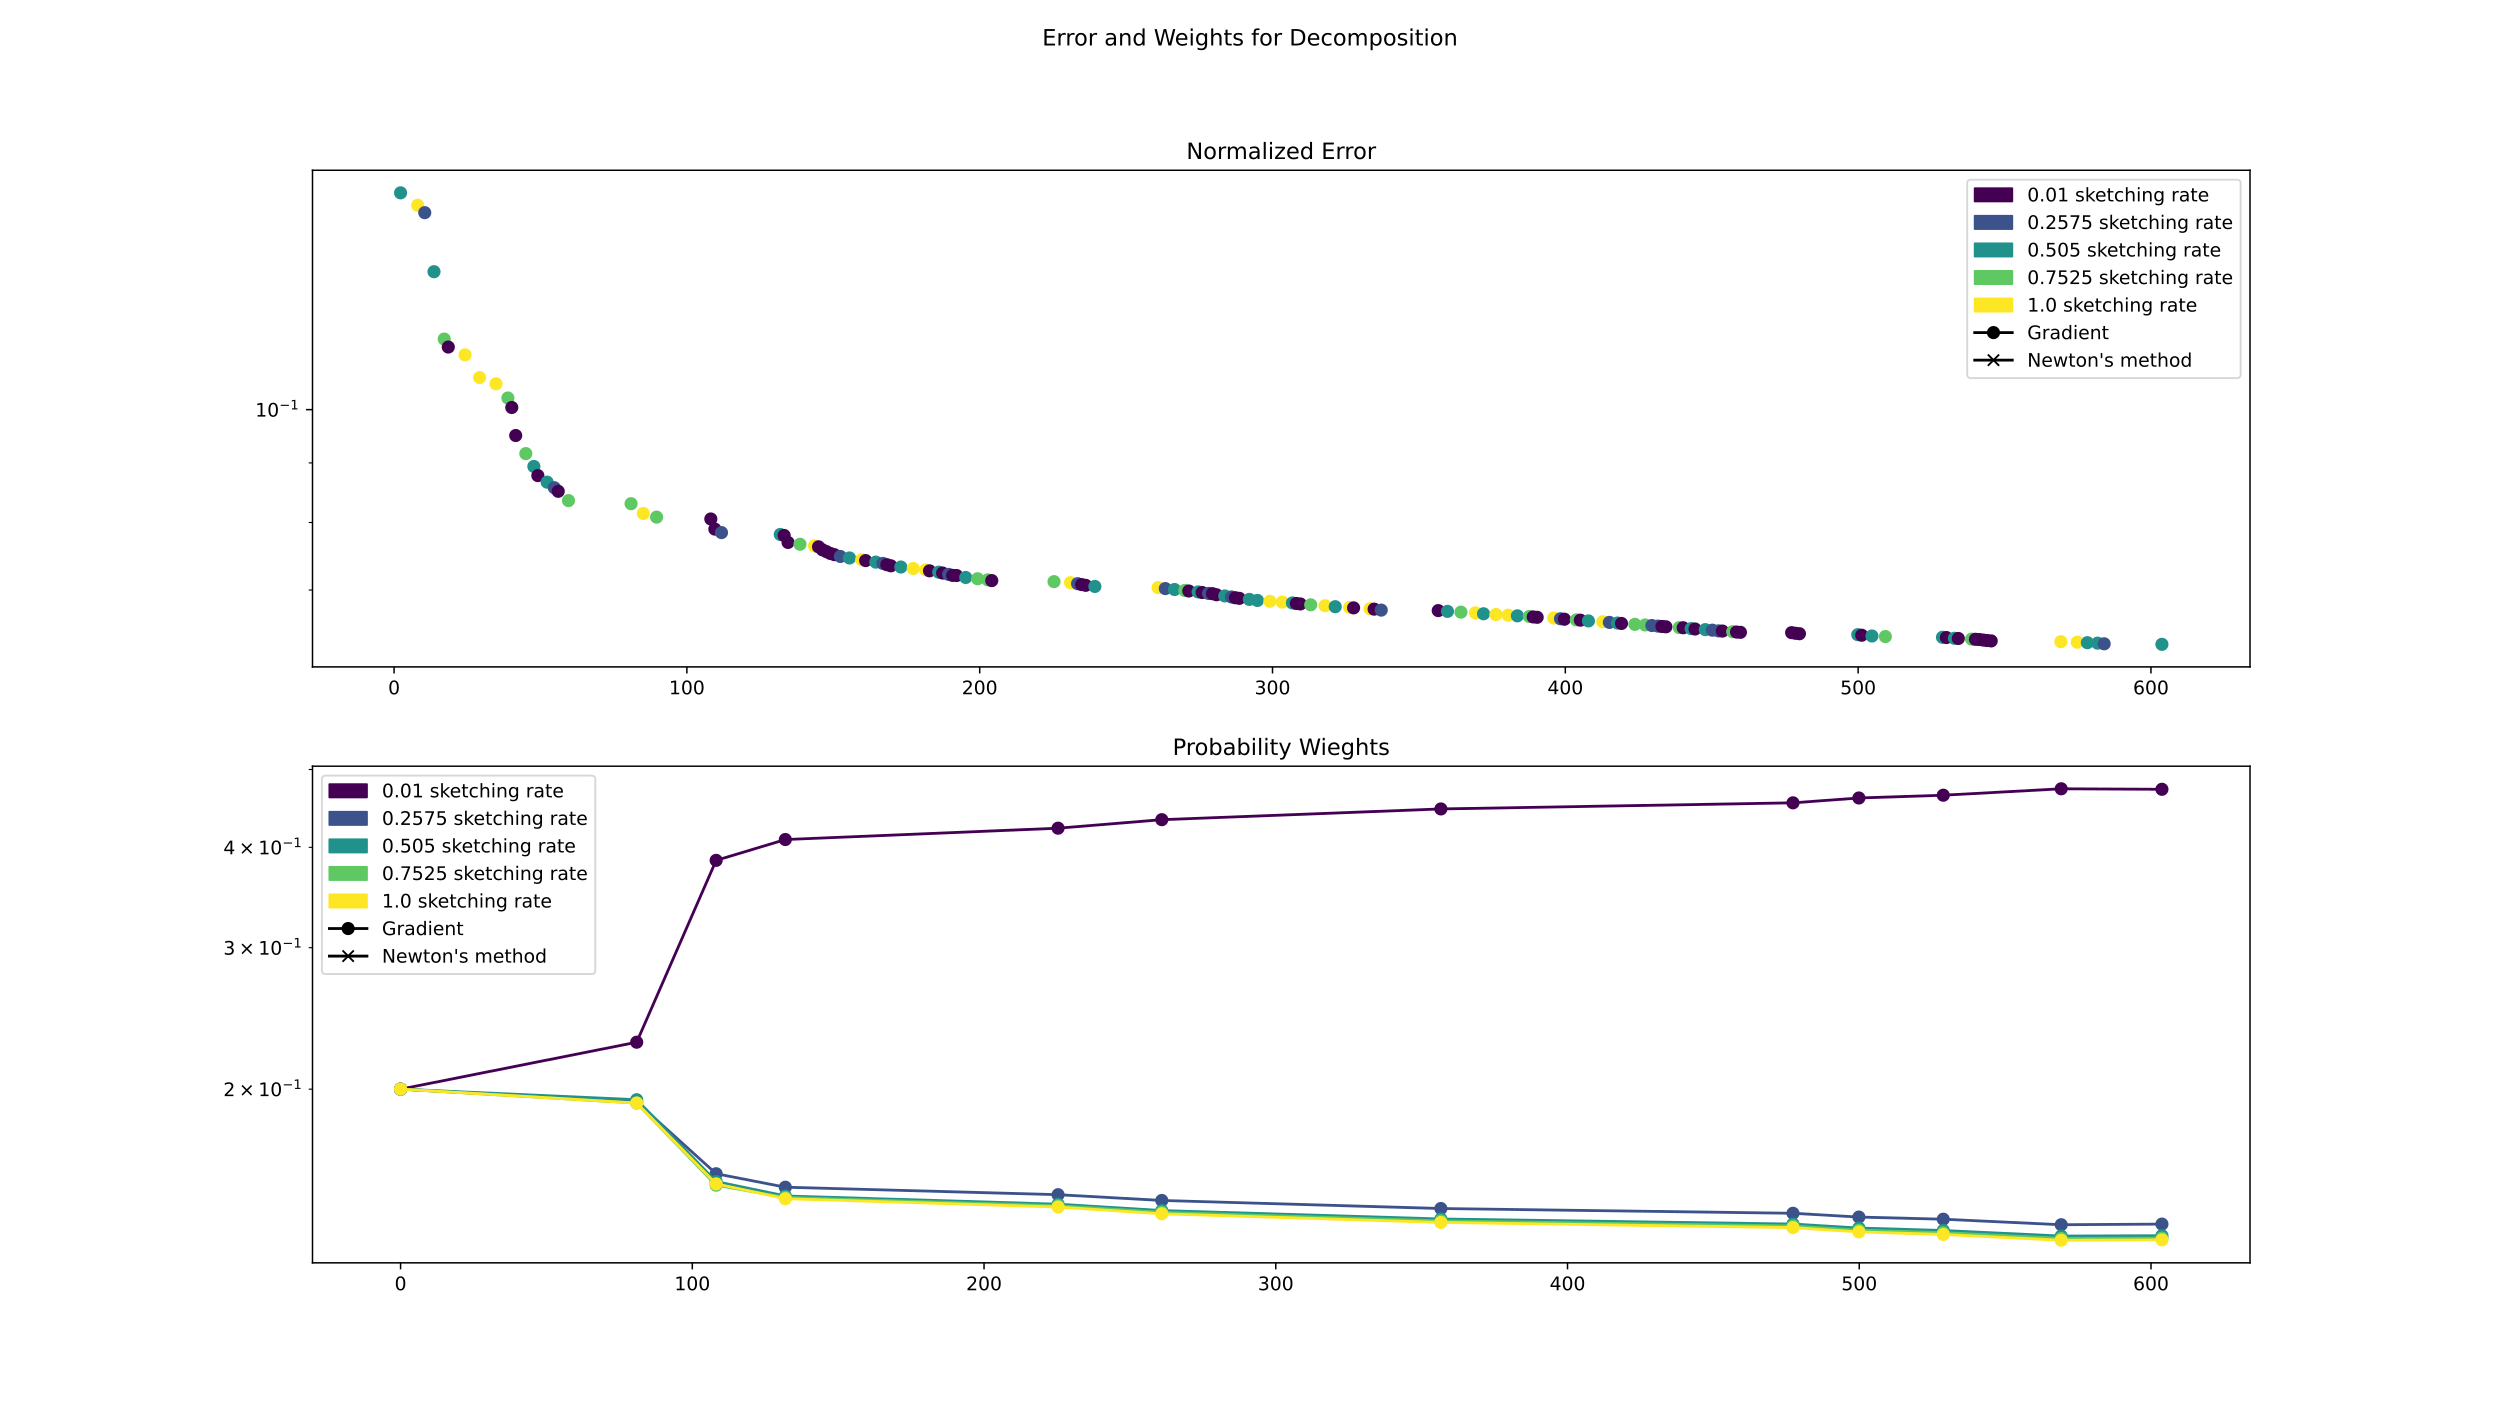<?xml version="1.0" encoding="utf-8" standalone="no"?>
<!DOCTYPE svg PUBLIC "-//W3C//DTD SVG 1.1//EN"
  "http://www.w3.org/Graphics/SVG/1.1/DTD/svg11.dtd">
<!-- Created with matplotlib (https://matplotlib.org/) -->
<svg height="756pt" version="1.1" viewBox="0 0 1332 756" width="1332pt" xmlns="http://www.w3.org/2000/svg" xmlns:xlink="http://www.w3.org/1999/xlink">
 <defs>
  <style type="text/css">
*{stroke-linecap:butt;stroke-linejoin:round;}
  </style>
 </defs>
 <g id="figure_1">
  <g id="patch_1">
   <path d="M 0 756 
L 1332 756 
L 1332 0 
L 0 0 
z
" style="fill:#ffffff;"/>
  </g>
  <g id="axes_1">
   <g id="patch_2">
    <path d="M 166.5 355.32 
L 1198.8 355.32 
L 1198.8 90.72 
L 166.5 90.72 
z
" style="fill:#ffffff;"/>
   </g>
   <g id="PathCollection_1">
    <defs>
     <path d="M 0 3 
C 0.796 3 1.559 2.684 2.121 2.121 
C 2.684 1.559 3 0.796 3 0 
C 3 -0.796 2.684 -1.559 2.121 -2.121 
C 1.559 -2.684 0.796 -3 0 -3 
C -0.796 -3 -1.559 -2.684 -2.121 -2.121 
C -2.684 -1.559 -3 -0.796 -3 0 
C -3 0.796 -2.684 1.559 -2.121 2.121 
C -1.559 2.684 -0.796 3 0 3 
z
" id="m2f62de1133" style="stroke:#21918c;"/>
    </defs>
    <g clip-path="url(#p8407dfee63)">
     <use style="fill:#21918c;stroke:#21918c;" x="213.423" xlink:href="#m2f62de1133" y="102.747"/>
    </g>
   </g>
   <g id="PathCollection_2">
    <defs>
     <path d="M 0 3 
C 0.796 3 1.559 2.684 2.121 2.121 
C 2.684 1.559 3 0.796 3 0 
C 3 -0.796 2.684 -1.559 2.121 -2.121 
C 1.559 -2.684 0.796 -3 0 -3 
C -0.796 -3 -1.559 -2.684 -2.121 -2.121 
C -2.684 -1.559 -3 -0.796 -3 0 
C -3 0.796 -2.684 1.559 -2.121 2.121 
C -1.559 2.684 -0.796 3 0 3 
z
" id="ma20ce22e84" style="stroke:#fde725;"/>
    </defs>
    <g clip-path="url(#p8407dfee63)">
     <use style="fill:#fde725;stroke:#fde725;" x="222.535" xlink:href="#ma20ce22e84" y="109.362"/>
    </g>
   </g>
   <g id="PathCollection_3">
    <defs>
     <path d="M 0 3 
C 0.796 3 1.559 2.684 2.121 2.121 
C 2.684 1.559 3 0.796 3 0 
C 3 -0.796 2.684 -1.559 2.121 -2.121 
C 1.559 -2.684 0.796 -3 0 -3 
C -0.796 -3 -1.559 -2.684 -2.121 -2.121 
C -2.684 -1.559 -3 -0.796 -3 0 
C -3 0.796 -2.684 1.559 -2.121 2.121 
C -1.559 2.684 -0.796 3 0 3 
z
" id="ma7232b91a7" style="stroke:#3b528b;"/>
    </defs>
    <g clip-path="url(#p8407dfee63)">
     <use style="fill:#3b528b;stroke:#3b528b;" x="226.308" xlink:href="#ma7232b91a7" y="113.31"/>
    </g>
   </g>
   <g id="PathCollection_4">
    <g clip-path="url(#p8407dfee63)">
     <use style="fill:#21918c;stroke:#21918c;" x="231.239" xlink:href="#m2f62de1133" y="144.763"/>
    </g>
   </g>
   <g id="PathCollection_5">
    <defs>
     <path d="M 0 3 
C 0.796 3 1.559 2.684 2.121 2.121 
C 2.684 1.559 3 0.796 3 0 
C 3 -0.796 2.684 -1.559 2.121 -2.121 
C 1.559 -2.684 0.796 -3 0 -3 
C -0.796 -3 -1.559 -2.684 -2.121 -2.121 
C -2.684 -1.559 -3 -0.796 -3 0 
C -3 0.796 -2.684 1.559 -2.121 2.121 
C -1.559 2.684 -0.796 3 0 3 
z
" id="m041c6bde51" style="stroke:#5ec962;"/>
    </defs>
    <g clip-path="url(#p8407dfee63)">
     <use style="fill:#5ec962;stroke:#5ec962;" x="236.685" xlink:href="#m041c6bde51" y="180.649"/>
    </g>
   </g>
   <g id="PathCollection_6">
    <defs>
     <path d="M 0 3 
C 0.796 3 1.559 2.684 2.121 2.121 
C 2.684 1.559 3 0.796 3 0 
C 3 -0.796 2.684 -1.559 2.121 -2.121 
C 1.559 -2.684 0.796 -3 0 -3 
C -0.796 -3 -1.559 -2.684 -2.121 -2.121 
C -2.684 -1.559 -3 -0.796 -3 0 
C -3 0.796 -2.684 1.559 -2.121 2.121 
C -1.559 2.684 -0.796 3 0 3 
z
" id="mb88bd5af6b" style="stroke:#440154;"/>
    </defs>
    <g clip-path="url(#p8407dfee63)">
     <use style="fill:#440154;stroke:#440154;" x="238.848" xlink:href="#mb88bd5af6b" y="184.908"/>
    </g>
   </g>
   <g id="PathCollection_7">
    <g clip-path="url(#p8407dfee63)">
     <use style="fill:#fde725;stroke:#fde725;" x="247.785" xlink:href="#ma20ce22e84" y="189.077"/>
    </g>
   </g>
   <g id="PathCollection_8">
    <g clip-path="url(#p8407dfee63)">
     <use style="fill:#fde725;stroke:#fde725;" x="255.525" xlink:href="#ma20ce22e84" y="201.167"/>
    </g>
   </g>
   <g id="PathCollection_9">
    <g clip-path="url(#p8407dfee63)">
     <use style="fill:#fde725;stroke:#fde725;" x="264.295" xlink:href="#ma20ce22e84" y="204.498"/>
    </g>
   </g>
   <g id="PathCollection_10">
    <g clip-path="url(#p8407dfee63)">
     <use style="fill:#5ec962;stroke:#5ec962;" x="270.6" xlink:href="#m041c6bde51" y="212.065"/>
    </g>
   </g>
   <g id="PathCollection_11">
    <g clip-path="url(#p8407dfee63)">
     <use style="fill:#440154;stroke:#440154;" x="272.675" xlink:href="#mb88bd5af6b" y="217.11"/>
    </g>
   </g>
   <g id="PathCollection_12">
    <g clip-path="url(#p8407dfee63)">
     <use style="fill:#440154;stroke:#440154;" x="274.764" xlink:href="#mb88bd5af6b" y="232.041"/>
    </g>
   </g>
   <g id="PathCollection_13">
    <g clip-path="url(#p8407dfee63)">
     <use style="fill:#5ec962;stroke:#5ec962;" x="280.151" xlink:href="#m041c6bde51" y="241.683"/>
    </g>
   </g>
   <g id="PathCollection_14">
    <g clip-path="url(#p8407dfee63)">
     <use style="fill:#21918c;stroke:#21918c;" x="284.443" xlink:href="#m2f62de1133" y="248.533"/>
    </g>
   </g>
   <g id="PathCollection_15">
    <g clip-path="url(#p8407dfee63)">
     <use style="fill:#440154;stroke:#440154;" x="286.567" xlink:href="#mb88bd5af6b" y="253.395"/>
    </g>
   </g>
   <g id="PathCollection_16">
    <g clip-path="url(#p8407dfee63)">
     <use style="fill:#21918c;stroke:#21918c;" x="291.515" xlink:href="#m2f62de1133" y="256.901"/>
    </g>
   </g>
   <g id="PathCollection_17">
    <g clip-path="url(#p8407dfee63)">
     <use style="fill:#3b528b;stroke:#3b528b;" x="295.355" xlink:href="#ma7232b91a7" y="259.877"/>
    </g>
   </g>
   <g id="PathCollection_18">
    <g clip-path="url(#p8407dfee63)">
     <use style="fill:#440154;stroke:#440154;" x="297.423" xlink:href="#mb88bd5af6b" y="261.769"/>
    </g>
   </g>
   <g id="PathCollection_19">
    <g clip-path="url(#p8407dfee63)">
     <use style="fill:#5ec962;stroke:#5ec962;" x="302.886" xlink:href="#m041c6bde51" y="266.711"/>
    </g>
   </g>
   <g id="PathCollection_20">
    <g clip-path="url(#p8407dfee63)">
     <use style="fill:#5ec962;stroke:#5ec962;" x="336.23" xlink:href="#m041c6bde51" y="268.367"/>
    </g>
   </g>
   <g id="PathCollection_21">
    <g clip-path="url(#p8407dfee63)">
     <use style="fill:#fde725;stroke:#fde725;" x="342.755" xlink:href="#ma20ce22e84" y="273.577"/>
    </g>
   </g>
   <g id="PathCollection_22">
    <g clip-path="url(#p8407dfee63)">
     <use style="fill:#5ec962;stroke:#5ec962;" x="349.834" xlink:href="#m041c6bde51" y="275.526"/>
    </g>
   </g>
   <g id="PathCollection_23">
    <g clip-path="url(#p8407dfee63)">
     <use style="fill:#440154;stroke:#440154;" x="378.724" xlink:href="#mb88bd5af6b" y="276.512"/>
    </g>
   </g>
   <g id="PathCollection_24">
    <g clip-path="url(#p8407dfee63)">
     <use style="fill:#440154;stroke:#440154;" x="380.87" xlink:href="#mb88bd5af6b" y="281.903"/>
    </g>
   </g>
   <g id="PathCollection_25">
    <g clip-path="url(#p8407dfee63)">
     <use style="fill:#3b528b;stroke:#3b528b;" x="384.414" xlink:href="#ma7232b91a7" y="283.768"/>
    </g>
   </g>
   <g id="PathCollection_26">
    <g clip-path="url(#p8407dfee63)">
     <use style="fill:#21918c;stroke:#21918c;" x="415.72" xlink:href="#m2f62de1133" y="284.759"/>
    </g>
   </g>
   <g id="PathCollection_27">
    <g clip-path="url(#p8407dfee63)">
     <use style="fill:#440154;stroke:#440154;" x="417.808" xlink:href="#mb88bd5af6b" y="285.311"/>
    </g>
   </g>
   <g id="PathCollection_28">
    <g clip-path="url(#p8407dfee63)">
     <use style="fill:#440154;stroke:#440154;" x="419.873" xlink:href="#mb88bd5af6b" y="289.018"/>
    </g>
   </g>
   <g id="PathCollection_29">
    <g clip-path="url(#p8407dfee63)">
     <use style="fill:#5ec962;stroke:#5ec962;" x="426.224" xlink:href="#m041c6bde51" y="289.977"/>
    </g>
   </g>
   <g id="PathCollection_30">
    <g clip-path="url(#p8407dfee63)">
     <use style="fill:#fde725;stroke:#fde725;" x="433.971" xlink:href="#ma20ce22e84" y="290.819"/>
    </g>
   </g>
   <g id="PathCollection_31">
    <g clip-path="url(#p8407dfee63)">
     <use style="fill:#440154;stroke:#440154;" x="436.119" xlink:href="#mb88bd5af6b" y="291.339"/>
    </g>
   </g>
   <g id="PathCollection_32">
    <g clip-path="url(#p8407dfee63)">
     <use style="fill:#440154;stroke:#440154;" x="438.21" xlink:href="#mb88bd5af6b" y="292.953"/>
    </g>
   </g>
   <g id="PathCollection_33">
    <g clip-path="url(#p8407dfee63)">
     <use style="fill:#440154;stroke:#440154;" x="440.356" xlink:href="#mb88bd5af6b" y="293.922"/>
    </g>
   </g>
   <g id="PathCollection_34">
    <g clip-path="url(#p8407dfee63)">
     <use style="fill:#440154;stroke:#440154;" x="442.42" xlink:href="#mb88bd5af6b" y="294.883"/>
    </g>
   </g>
   <g id="PathCollection_35">
    <g clip-path="url(#p8407dfee63)">
     <use style="fill:#440154;stroke:#440154;" x="444.527" xlink:href="#mb88bd5af6b" y="295.515"/>
    </g>
   </g>
   <g id="PathCollection_36">
    <g clip-path="url(#p8407dfee63)">
     <use style="fill:#3b528b;stroke:#3b528b;" x="447.737" xlink:href="#ma7232b91a7" y="296.482"/>
    </g>
   </g>
   <g id="PathCollection_37">
    <g clip-path="url(#p8407dfee63)">
     <use style="fill:#21918c;stroke:#21918c;" x="452.597" xlink:href="#m2f62de1133" y="297.288"/>
    </g>
   </g>
   <g id="PathCollection_38">
    <g clip-path="url(#p8407dfee63)">
     <use style="fill:#fde725;stroke:#fde725;" x="459.123" xlink:href="#ma20ce22e84" y="298.175"/>
    </g>
   </g>
   <g id="PathCollection_39">
    <g clip-path="url(#p8407dfee63)">
     <use style="fill:#440154;stroke:#440154;" x="461.201" xlink:href="#mb88bd5af6b" y="298.681"/>
    </g>
   </g>
   <g id="PathCollection_40">
    <g clip-path="url(#p8407dfee63)">
     <use style="fill:#21918c;stroke:#21918c;" x="466.626" xlink:href="#m2f62de1133" y="299.494"/>
    </g>
   </g>
   <g id="PathCollection_41">
    <g clip-path="url(#p8407dfee63)">
     <use style="fill:#3b528b;stroke:#3b528b;" x="470.385" xlink:href="#ma7232b91a7" y="300.189"/>
    </g>
   </g>
   <g id="PathCollection_42">
    <g clip-path="url(#p8407dfee63)">
     <use style="fill:#440154;stroke:#440154;" x="472.504" xlink:href="#mb88bd5af6b" y="300.871"/>
    </g>
   </g>
   <g id="PathCollection_43">
    <g clip-path="url(#p8407dfee63)">
     <use style="fill:#440154;stroke:#440154;" x="474.642" xlink:href="#mb88bd5af6b" y="301.46"/>
    </g>
   </g>
   <g id="PathCollection_44">
    <g clip-path="url(#p8407dfee63)">
     <use style="fill:#21918c;stroke:#21918c;" x="479.973" xlink:href="#m2f62de1133" y="302.107"/>
    </g>
   </g>
   <g id="PathCollection_45">
    <g clip-path="url(#p8407dfee63)">
     <use style="fill:#fde725;stroke:#fde725;" x="486.59" xlink:href="#ma20ce22e84" y="302.897"/>
    </g>
   </g>
   <g id="PathCollection_46">
    <g clip-path="url(#p8407dfee63)">
     <use style="fill:#fde725;stroke:#fde725;" x="493.187" xlink:href="#ma20ce22e84" y="303.611"/>
    </g>
   </g>
   <g id="PathCollection_47">
    <g clip-path="url(#p8407dfee63)">
     <use style="fill:#440154;stroke:#440154;" x="495.244" xlink:href="#mb88bd5af6b" y="304.138"/>
    </g>
   </g>
   <g id="PathCollection_48">
    <g clip-path="url(#p8407dfee63)">
     <use style="fill:#21918c;stroke:#21918c;" x="500.146" xlink:href="#m2f62de1133" y="304.852"/>
    </g>
   </g>
   <g id="PathCollection_49">
    <g clip-path="url(#p8407dfee63)">
     <use style="fill:#440154;stroke:#440154;" x="502.217" xlink:href="#mb88bd5af6b" y="305.326"/>
    </g>
   </g>
   <g id="PathCollection_50">
    <g clip-path="url(#p8407dfee63)">
     <use style="fill:#3b528b;stroke:#3b528b;" x="505.439" xlink:href="#ma7232b91a7" y="306.04"/>
    </g>
   </g>
   <g id="PathCollection_51">
    <g clip-path="url(#p8407dfee63)">
     <use style="fill:#440154;stroke:#440154;" x="507.553" xlink:href="#mb88bd5af6b" y="306.569"/>
    </g>
   </g>
   <g id="PathCollection_52">
    <g clip-path="url(#p8407dfee63)">
     <use style="fill:#440154;stroke:#440154;" x="509.669" xlink:href="#mb88bd5af6b" y="306.635"/>
    </g>
   </g>
   <g id="PathCollection_53">
    <g clip-path="url(#p8407dfee63)">
     <use style="fill:#21918c;stroke:#21918c;" x="514.533" xlink:href="#m2f62de1133" y="307.675"/>
    </g>
   </g>
   <g id="PathCollection_54">
    <g clip-path="url(#p8407dfee63)">
     <use style="fill:#5ec962;stroke:#5ec962;" x="520.871" xlink:href="#m041c6bde51" y="308.346"/>
    </g>
   </g>
   <g id="PathCollection_55">
    <g clip-path="url(#p8407dfee63)">
     <use style="fill:#5ec962;stroke:#5ec962;" x="526.329" xlink:href="#m041c6bde51" y="308.944"/>
    </g>
   </g>
   <g id="PathCollection_56">
    <g clip-path="url(#p8407dfee63)">
     <use style="fill:#440154;stroke:#440154;" x="528.411" xlink:href="#mb88bd5af6b" y="309.337"/>
    </g>
   </g>
   <g id="PathCollection_57">
    <g clip-path="url(#p8407dfee63)">
     <use style="fill:#5ec962;stroke:#5ec962;" x="561.577" xlink:href="#m041c6bde51" y="309.899"/>
    </g>
   </g>
   <g id="PathCollection_58">
    <g clip-path="url(#p8407dfee63)">
     <use style="fill:#fde725;stroke:#fde725;" x="570.362" xlink:href="#ma20ce22e84" y="310.441"/>
    </g>
   </g>
   <g id="PathCollection_59">
    <g clip-path="url(#p8407dfee63)">
     <use style="fill:#3b528b;stroke:#3b528b;" x="574.127" xlink:href="#ma7232b91a7" y="310.971"/>
    </g>
   </g>
   <g id="PathCollection_60">
    <g clip-path="url(#p8407dfee63)">
     <use style="fill:#440154;stroke:#440154;" x="576.298" xlink:href="#mb88bd5af6b" y="311.46"/>
    </g>
   </g>
   <g id="PathCollection_61">
    <g clip-path="url(#p8407dfee63)">
     <use style="fill:#440154;stroke:#440154;" x="578.435" xlink:href="#mb88bd5af6b" y="311.862"/>
    </g>
   </g>
   <g id="PathCollection_62">
    <g clip-path="url(#p8407dfee63)">
     <use style="fill:#21918c;stroke:#21918c;" x="583.35" xlink:href="#m2f62de1133" y="312.465"/>
    </g>
   </g>
   <g id="PathCollection_63">
    <g clip-path="url(#p8407dfee63)">
     <use style="fill:#fde725;stroke:#fde725;" x="617.045" xlink:href="#ma20ce22e84" y="313.073"/>
    </g>
   </g>
   <g id="PathCollection_64">
    <g clip-path="url(#p8407dfee63)">
     <use style="fill:#3b528b;stroke:#3b528b;" x="620.876" xlink:href="#ma7232b91a7" y="313.59"/>
    </g>
   </g>
   <g id="PathCollection_65">
    <g clip-path="url(#p8407dfee63)">
     <use style="fill:#21918c;stroke:#21918c;" x="625.795" xlink:href="#m2f62de1133" y="314.087"/>
    </g>
   </g>
   <g id="PathCollection_66">
    <g clip-path="url(#p8407dfee63)">
     <use style="fill:#5ec962;stroke:#5ec962;" x="631.271" xlink:href="#m041c6bde51" y="314.593"/>
    </g>
   </g>
   <g id="PathCollection_67">
    <g clip-path="url(#p8407dfee63)">
     <use style="fill:#440154;stroke:#440154;" x="633.385" xlink:href="#mb88bd5af6b" y="314.891"/>
    </g>
   </g>
   <g id="PathCollection_68">
    <g clip-path="url(#p8407dfee63)">
     <use style="fill:#21918c;stroke:#21918c;" x="638.353" xlink:href="#m2f62de1133" y="315.373"/>
    </g>
   </g>
   <g id="PathCollection_69">
    <g clip-path="url(#p8407dfee63)">
     <use style="fill:#440154;stroke:#440154;" x="640.486" xlink:href="#mb88bd5af6b" y="315.695"/>
    </g>
   </g>
   <g id="PathCollection_70">
    <g clip-path="url(#p8407dfee63)">
     <use style="fill:#3b528b;stroke:#3b528b;" x="643.911" xlink:href="#ma7232b91a7" y="316.189"/>
    </g>
   </g>
   <g id="PathCollection_71">
    <g clip-path="url(#p8407dfee63)">
     <use style="fill:#440154;stroke:#440154;" x="646" xlink:href="#mb88bd5af6b" y="316.302"/>
    </g>
   </g>
   <g id="PathCollection_72">
    <g clip-path="url(#p8407dfee63)">
     <use style="fill:#440154;stroke:#440154;" x="648.137" xlink:href="#mb88bd5af6b" y="316.884"/>
    </g>
   </g>
   <g id="PathCollection_73">
    <g clip-path="url(#p8407dfee63)">
     <use style="fill:#21918c;stroke:#21918c;" x="652.552" xlink:href="#m2f62de1133" y="317.517"/>
    </g>
   </g>
   <g id="PathCollection_74">
    <g clip-path="url(#p8407dfee63)">
     <use style="fill:#3b528b;stroke:#3b528b;" x="656.101" xlink:href="#ma7232b91a7" y="318.066"/>
    </g>
   </g>
   <g id="PathCollection_75">
    <g clip-path="url(#p8407dfee63)">
     <use style="fill:#440154;stroke:#440154;" x="658.204" xlink:href="#mb88bd5af6b" y="318.481"/>
    </g>
   </g>
   <g id="PathCollection_76">
    <g clip-path="url(#p8407dfee63)">
     <use style="fill:#440154;stroke:#440154;" x="660.308" xlink:href="#mb88bd5af6b" y="318.794"/>
    </g>
   </g>
   <g id="PathCollection_77">
    <g clip-path="url(#p8407dfee63)">
     <use style="fill:#21918c;stroke:#21918c;" x="665.646" xlink:href="#m2f62de1133" y="319.367"/>
    </g>
   </g>
   <g id="PathCollection_78">
    <g clip-path="url(#p8407dfee63)">
     <use style="fill:#21918c;stroke:#21918c;" x="669.959" xlink:href="#m2f62de1133" y="319.918"/>
    </g>
   </g>
   <g id="PathCollection_79">
    <g clip-path="url(#p8407dfee63)">
     <use style="fill:#fde725;stroke:#fde725;" x="676.587" xlink:href="#ma20ce22e84" y="320.37"/>
    </g>
   </g>
   <g id="PathCollection_80">
    <g clip-path="url(#p8407dfee63)">
     <use style="fill:#fde725;stroke:#fde725;" x="683.183" xlink:href="#ma20ce22e84" y="320.802"/>
    </g>
   </g>
   <g id="PathCollection_81">
    <g clip-path="url(#p8407dfee63)">
     <use style="fill:#21918c;stroke:#21918c;" x="688.592" xlink:href="#m2f62de1133" y="321.252"/>
    </g>
   </g>
   <g id="PathCollection_82">
    <g clip-path="url(#p8407dfee63)">
     <use style="fill:#440154;stroke:#440154;" x="690.697" xlink:href="#mb88bd5af6b" y="321.54"/>
    </g>
   </g>
   <g id="PathCollection_83">
    <g clip-path="url(#p8407dfee63)">
     <use style="fill:#440154;stroke:#440154;" x="692.819" xlink:href="#mb88bd5af6b" y="321.78"/>
    </g>
   </g>
   <g id="PathCollection_84">
    <g clip-path="url(#p8407dfee63)">
     <use style="fill:#5ec962;stroke:#5ec962;" x="698.337" xlink:href="#m041c6bde51" y="322.242"/>
    </g>
   </g>
   <g id="PathCollection_85">
    <g clip-path="url(#p8407dfee63)">
     <use style="fill:#fde725;stroke:#fde725;" x="705.96" xlink:href="#ma20ce22e84" y="322.731"/>
    </g>
   </g>
   <g id="PathCollection_86">
    <g clip-path="url(#p8407dfee63)">
     <use style="fill:#21918c;stroke:#21918c;" x="711.412" xlink:href="#m2f62de1133" y="323.248"/>
    </g>
   </g>
   <g id="PathCollection_87">
    <g clip-path="url(#p8407dfee63)">
     <use style="fill:#fde725;stroke:#fde725;" x="719.126" xlink:href="#ma20ce22e84" y="323.643"/>
    </g>
   </g>
   <g id="PathCollection_88">
    <g clip-path="url(#p8407dfee63)">
     <use style="fill:#440154;stroke:#440154;" x="721.197" xlink:href="#mb88bd5af6b" y="323.868"/>
    </g>
   </g>
   <g id="PathCollection_89">
    <g clip-path="url(#p8407dfee63)">
     <use style="fill:#fde725;stroke:#fde725;" x="729.984" xlink:href="#ma20ce22e84" y="324.325"/>
    </g>
   </g>
   <g id="PathCollection_90">
    <g clip-path="url(#p8407dfee63)">
     <use style="fill:#440154;stroke:#440154;" x="732.125" xlink:href="#mb88bd5af6b" y="324.549"/>
    </g>
   </g>
   <g id="PathCollection_91">
    <g clip-path="url(#p8407dfee63)">
     <use style="fill:#3b528b;stroke:#3b528b;" x="735.926" xlink:href="#ma7232b91a7" y="325.061"/>
    </g>
   </g>
   <g id="PathCollection_92">
    <g clip-path="url(#p8407dfee63)">
     <use style="fill:#440154;stroke:#440154;" x="766.286" xlink:href="#mb88bd5af6b" y="325.325"/>
    </g>
   </g>
   <g id="PathCollection_93">
    <g clip-path="url(#p8407dfee63)">
     <use style="fill:#21918c;stroke:#21918c;" x="771.21" xlink:href="#m2f62de1133" y="325.733"/>
    </g>
   </g>
   <g id="PathCollection_94">
    <g clip-path="url(#p8407dfee63)">
     <use style="fill:#5ec962;stroke:#5ec962;" x="778.397" xlink:href="#m041c6bde51" y="326.147"/>
    </g>
   </g>
   <g id="PathCollection_95">
    <g clip-path="url(#p8407dfee63)">
     <use style="fill:#fde725;stroke:#fde725;" x="786.115" xlink:href="#ma20ce22e84" y="326.507"/>
    </g>
   </g>
   <g id="PathCollection_96">
    <g clip-path="url(#p8407dfee63)">
     <use style="fill:#21918c;stroke:#21918c;" x="790.426" xlink:href="#m2f62de1133" y="327.016"/>
    </g>
   </g>
   <g id="PathCollection_97">
    <g clip-path="url(#p8407dfee63)">
     <use style="fill:#fde725;stroke:#fde725;" x="797.004" xlink:href="#ma20ce22e84" y="327.412"/>
    </g>
   </g>
   <g id="PathCollection_98">
    <g clip-path="url(#p8407dfee63)">
     <use style="fill:#fde725;stroke:#fde725;" x="803.557" xlink:href="#ma20ce22e84" y="327.777"/>
    </g>
   </g>
   <g id="PathCollection_99">
    <g clip-path="url(#p8407dfee63)">
     <use style="fill:#21918c;stroke:#21918c;" x="808.469" xlink:href="#m2f62de1133" y="328.119"/>
    </g>
   </g>
   <g id="PathCollection_100">
    <g clip-path="url(#p8407dfee63)">
     <use style="fill:#5ec962;stroke:#5ec962;" x="814.815" xlink:href="#m041c6bde51" y="328.458"/>
    </g>
   </g>
   <g id="PathCollection_101">
    <g clip-path="url(#p8407dfee63)">
     <use style="fill:#440154;stroke:#440154;" x="816.889" xlink:href="#mb88bd5af6b" y="328.699"/>
    </g>
   </g>
   <g id="PathCollection_102">
    <g clip-path="url(#p8407dfee63)">
     <use style="fill:#440154;stroke:#440154;" x="819.002" xlink:href="#mb88bd5af6b" y="328.898"/>
    </g>
   </g>
   <g id="PathCollection_103">
    <g clip-path="url(#p8407dfee63)">
     <use style="fill:#fde725;stroke:#fde725;" x="827.851" xlink:href="#ma20ce22e84" y="329.269"/>
    </g>
   </g>
   <g id="PathCollection_104">
    <g clip-path="url(#p8407dfee63)">
     <use style="fill:#3b528b;stroke:#3b528b;" x="831.432" xlink:href="#ma7232b91a7" y="329.683"/>
    </g>
   </g>
   <g id="PathCollection_105">
    <g clip-path="url(#p8407dfee63)">
     <use style="fill:#440154;stroke:#440154;" x="833.521" xlink:href="#mb88bd5af6b" y="329.922"/>
    </g>
   </g>
   <g id="PathCollection_106">
    <g clip-path="url(#p8407dfee63)">
     <use style="fill:#5ec962;stroke:#5ec962;" x="839.86" xlink:href="#m041c6bde51" y="330.273"/>
    </g>
   </g>
   <g id="PathCollection_107">
    <g clip-path="url(#p8407dfee63)">
     <use style="fill:#440154;stroke:#440154;" x="842.008" xlink:href="#mb88bd5af6b" y="330.421"/>
    </g>
   </g>
   <g id="PathCollection_108">
    <g clip-path="url(#p8407dfee63)">
     <use style="fill:#21918c;stroke:#21918c;" x="846.311" xlink:href="#m2f62de1133" y="330.829"/>
    </g>
   </g>
   <g id="PathCollection_109">
    <g clip-path="url(#p8407dfee63)">
     <use style="fill:#fde725;stroke:#fde725;" x="853.979" xlink:href="#ma20ce22e84" y="331.283"/>
    </g>
   </g>
   <g id="PathCollection_110">
    <g clip-path="url(#p8407dfee63)">
     <use style="fill:#3b528b;stroke:#3b528b;" x="857.469" xlink:href="#ma7232b91a7" y="331.611"/>
    </g>
   </g>
   <g id="PathCollection_111">
    <g clip-path="url(#p8407dfee63)">
     <use style="fill:#21918c;stroke:#21918c;" x="861.814" xlink:href="#m2f62de1133" y="331.954"/>
    </g>
   </g>
   <g id="PathCollection_112">
    <g clip-path="url(#p8407dfee63)">
     <use style="fill:#440154;stroke:#440154;" x="863.93" xlink:href="#mb88bd5af6b" y="332.174"/>
    </g>
   </g>
   <g id="PathCollection_113">
    <g clip-path="url(#p8407dfee63)">
     <use style="fill:#5ec962;stroke:#5ec962;" x="871.059" xlink:href="#m041c6bde51" y="332.653"/>
    </g>
   </g>
   <g id="PathCollection_114">
    <g clip-path="url(#p8407dfee63)">
     <use style="fill:#5ec962;stroke:#5ec962;" x="876.542" xlink:href="#m041c6bde51" y="332.976"/>
    </g>
   </g>
   <g id="PathCollection_115">
    <g clip-path="url(#p8407dfee63)">
     <use style="fill:#3b528b;stroke:#3b528b;" x="880.132" xlink:href="#ma7232b91a7" y="333.28"/>
    </g>
   </g>
   <g id="PathCollection_116">
    <g clip-path="url(#p8407dfee63)">
     <use style="fill:#3b528b;stroke:#3b528b;" x="883.352" xlink:href="#ma7232b91a7" y="333.585"/>
    </g>
   </g>
   <g id="PathCollection_117">
    <g clip-path="url(#p8407dfee63)">
     <use style="fill:#440154;stroke:#440154;" x="885.486" xlink:href="#mb88bd5af6b" y="333.78"/>
    </g>
   </g>
   <g id="PathCollection_118">
    <g clip-path="url(#p8407dfee63)">
     <use style="fill:#440154;stroke:#440154;" x="887.604" xlink:href="#mb88bd5af6b" y="333.962"/>
    </g>
   </g>
   <g id="PathCollection_119">
    <g clip-path="url(#p8407dfee63)">
     <use style="fill:#5ec962;stroke:#5ec962;" x="894.719" xlink:href="#m041c6bde51" y="334.383"/>
    </g>
   </g>
   <g id="PathCollection_120">
    <g clip-path="url(#p8407dfee63)">
     <use style="fill:#440154;stroke:#440154;" x="896.794" xlink:href="#mb88bd5af6b" y="334.47"/>
    </g>
   </g>
   <g id="PathCollection_121">
    <g clip-path="url(#p8407dfee63)">
     <use style="fill:#21918c;stroke:#21918c;" x="901.04" xlink:href="#m2f62de1133" y="334.929"/>
    </g>
   </g>
   <g id="PathCollection_122">
    <g clip-path="url(#p8407dfee63)">
     <use style="fill:#440154;stroke:#440154;" x="903.114" xlink:href="#mb88bd5af6b" y="335.137"/>
    </g>
   </g>
   <g id="PathCollection_123">
    <g clip-path="url(#p8407dfee63)">
     <use style="fill:#21918c;stroke:#21918c;" x="908.569" xlink:href="#m2f62de1133" y="335.464"/>
    </g>
   </g>
   <g id="PathCollection_124">
    <g clip-path="url(#p8407dfee63)">
     <use style="fill:#3b528b;stroke:#3b528b;" x="912.355" xlink:href="#ma7232b91a7" y="335.758"/>
    </g>
   </g>
   <g id="PathCollection_125">
    <g clip-path="url(#p8407dfee63)">
     <use style="fill:#3b528b;stroke:#3b528b;" x="915.595" xlink:href="#ma7232b91a7" y="336.136"/>
    </g>
   </g>
   <g id="PathCollection_126">
    <g clip-path="url(#p8407dfee63)">
     <use style="fill:#440154;stroke:#440154;" x="917.701" xlink:href="#mb88bd5af6b" y="336.227"/>
    </g>
   </g>
   <g id="PathCollection_127">
    <g clip-path="url(#p8407dfee63)">
     <use style="fill:#5ec962;stroke:#5ec962;" x="923.164" xlink:href="#m041c6bde51" y="336.585"/>
    </g>
   </g>
   <g id="PathCollection_128">
    <g clip-path="url(#p8407dfee63)">
     <use style="fill:#440154;stroke:#440154;" x="925.227" xlink:href="#mb88bd5af6b" y="336.755"/>
    </g>
   </g>
   <g id="PathCollection_129">
    <g clip-path="url(#p8407dfee63)">
     <use style="fill:#440154;stroke:#440154;" x="927.293" xlink:href="#mb88bd5af6b" y="336.91"/>
    </g>
   </g>
   <g id="PathCollection_130">
    <g clip-path="url(#p8407dfee63)">
     <use style="fill:#440154;stroke:#440154;" x="954.575" xlink:href="#mb88bd5af6b" y="337.082"/>
    </g>
   </g>
   <g id="PathCollection_131">
    <g clip-path="url(#p8407dfee63)">
     <use style="fill:#440154;stroke:#440154;" x="956.651" xlink:href="#mb88bd5af6b" y="337.417"/>
    </g>
   </g>
   <g id="PathCollection_132">
    <g clip-path="url(#p8407dfee63)">
     <use style="fill:#440154;stroke:#440154;" x="958.739" xlink:href="#mb88bd5af6b" y="337.642"/>
    </g>
   </g>
   <g id="PathCollection_133">
    <g clip-path="url(#p8407dfee63)">
     <use style="fill:#21918c;stroke:#21918c;" x="989.82" xlink:href="#m2f62de1133" y="338.155"/>
    </g>
   </g>
   <g id="PathCollection_134">
    <g clip-path="url(#p8407dfee63)">
     <use style="fill:#440154;stroke:#440154;" x="991.913" xlink:href="#mb88bd5af6b" y="338.45"/>
    </g>
   </g>
   <g id="PathCollection_135">
    <g clip-path="url(#p8407dfee63)">
     <use style="fill:#21918c;stroke:#21918c;" x="997.367" xlink:href="#m2f62de1133" y="338.857"/>
    </g>
   </g>
   <g id="PathCollection_136">
    <g clip-path="url(#p8407dfee63)">
     <use style="fill:#5ec962;stroke:#5ec962;" x="1004.538" xlink:href="#m041c6bde51" y="339.163"/>
    </g>
   </g>
   <g id="PathCollection_137">
    <g clip-path="url(#p8407dfee63)">
     <use style="fill:#21918c;stroke:#21918c;" x="1034.939" xlink:href="#m2f62de1133" y="339.545"/>
    </g>
   </g>
   <g id="PathCollection_138">
    <g clip-path="url(#p8407dfee63)">
     <use style="fill:#440154;stroke:#440154;" x="1037.024" xlink:href="#mb88bd5af6b" y="339.684"/>
    </g>
   </g>
   <g id="PathCollection_139">
    <g clip-path="url(#p8407dfee63)">
     <use style="fill:#21918c;stroke:#21918c;" x="1041.297" xlink:href="#m2f62de1133" y="340.077"/>
    </g>
   </g>
   <g id="PathCollection_140">
    <g clip-path="url(#p8407dfee63)">
     <use style="fill:#440154;stroke:#440154;" x="1043.39" xlink:href="#mb88bd5af6b" y="340.185"/>
    </g>
   </g>
   <g id="PathCollection_141">
    <g clip-path="url(#p8407dfee63)">
     <use style="fill:#5ec962;stroke:#5ec962;" x="1050.439" xlink:href="#m041c6bde51" y="340.503"/>
    </g>
   </g>
   <g id="PathCollection_142">
    <g clip-path="url(#p8407dfee63)">
     <use style="fill:#440154;stroke:#440154;" x="1052.503" xlink:href="#mb88bd5af6b" y="340.625"/>
    </g>
   </g>
   <g id="PathCollection_143">
    <g clip-path="url(#p8407dfee63)">
     <use style="fill:#440154;stroke:#440154;" x="1054.609" xlink:href="#mb88bd5af6b" y="340.748"/>
    </g>
   </g>
   <g id="PathCollection_144">
    <g clip-path="url(#p8407dfee63)">
     <use style="fill:#440154;stroke:#440154;" x="1056.733" xlink:href="#mb88bd5af6b" y="341.035"/>
    </g>
   </g>
   <g id="PathCollection_145">
    <g clip-path="url(#p8407dfee63)">
     <use style="fill:#440154;stroke:#440154;" x="1058.819" xlink:href="#mb88bd5af6b" y="341.29"/>
    </g>
   </g>
   <g id="PathCollection_146">
    <g clip-path="url(#p8407dfee63)">
     <use style="fill:#440154;stroke:#440154;" x="1060.916" xlink:href="#mb88bd5af6b" y="341.482"/>
    </g>
   </g>
   <g id="PathCollection_147">
    <g clip-path="url(#p8407dfee63)">
     <use style="fill:#fde725;stroke:#fde725;" x="1098.019" xlink:href="#ma20ce22e84" y="341.883"/>
    </g>
   </g>
   <g id="PathCollection_148">
    <g clip-path="url(#p8407dfee63)">
     <use style="fill:#fde725;stroke:#fde725;" x="1106.724" xlink:href="#ma20ce22e84" y="342.169"/>
    </g>
   </g>
   <g id="PathCollection_149">
    <g clip-path="url(#p8407dfee63)">
     <use style="fill:#21918c;stroke:#21918c;" x="1112.147" xlink:href="#m2f62de1133" y="342.421"/>
    </g>
   </g>
   <g id="PathCollection_150">
    <g clip-path="url(#p8407dfee63)">
     <use style="fill:#21918c;stroke:#21918c;" x="1117.602" xlink:href="#m2f62de1133" y="342.671"/>
    </g>
   </g>
   <g id="PathCollection_151">
    <g clip-path="url(#p8407dfee63)">
     <use style="fill:#3b528b;stroke:#3b528b;" x="1121.096" xlink:href="#ma7232b91a7" y="343.021"/>
    </g>
   </g>
   <g id="PathCollection_152">
    <g clip-path="url(#p8407dfee63)">
     <use style="fill:#21918c;stroke:#21918c;" x="1151.877" xlink:href="#m2f62de1133" y="343.293"/>
    </g>
   </g>
   <g id="matplotlib.axis_1">
    <g id="xtick_1">
     <g id="line2d_1">
      <defs>
       <path d="M 0 0 
L 0 3.5 
" id="m1ad1a0d200" style="stroke:#000000;stroke-width:0.8;"/>
      </defs>
      <g>
       <use style="stroke:#000000;stroke-width:0.8;" x="209.963" xlink:href="#m1ad1a0d200" y="355.32"/>
      </g>
     </g>
     <g id="text_1">
      <!-- 0 -->
      <defs>
       <path d="M 31.781 66.406 
Q 24.172 66.406 20.328 58.906 
Q 16.5 51.422 16.5 36.375 
Q 16.5 21.391 20.328 13.891 
Q 24.172 6.391 31.781 6.391 
Q 39.453 6.391 43.281 13.891 
Q 47.125 21.391 47.125 36.375 
Q 47.125 51.422 43.281 58.906 
Q 39.453 66.406 31.781 66.406 
z
M 31.781 74.219 
Q 44.047 74.219 50.516 64.516 
Q 56.984 54.828 56.984 36.375 
Q 56.984 17.969 50.516 8.266 
Q 44.047 -1.422 31.781 -1.422 
Q 19.531 -1.422 13.062 8.266 
Q 6.594 17.969 6.594 36.375 
Q 6.594 54.828 13.062 64.516 
Q 19.531 74.219 31.781 74.219 
z
" id="DejaVuSans-48"/>
      </defs>
      <g transform="translate(206.782 369.918)scale(0.1 -0.1)">
       <use xlink:href="#DejaVuSans-48"/>
      </g>
     </g>
    </g>
    <g id="xtick_2">
     <g id="line2d_2">
      <g>
       <use style="stroke:#000000;stroke-width:0.8;" x="365.973" xlink:href="#m1ad1a0d200" y="355.32"/>
      </g>
     </g>
     <g id="text_2">
      <!-- 100 -->
      <defs>
       <path d="M 12.406 8.297 
L 28.516 8.297 
L 28.516 63.922 
L 10.984 60.406 
L 10.984 69.391 
L 28.422 72.906 
L 38.281 72.906 
L 38.281 8.297 
L 54.391 8.297 
L 54.391 0 
L 12.406 0 
z
" id="DejaVuSans-49"/>
      </defs>
      <g transform="translate(356.43 369.918)scale(0.1 -0.1)">
       <use xlink:href="#DejaVuSans-49"/>
       <use x="63.623" xlink:href="#DejaVuSans-48"/>
       <use x="127.246" xlink:href="#DejaVuSans-48"/>
      </g>
     </g>
    </g>
    <g id="xtick_3">
     <g id="line2d_3">
      <g>
       <use style="stroke:#000000;stroke-width:0.8;" x="521.984" xlink:href="#m1ad1a0d200" y="355.32"/>
      </g>
     </g>
     <g id="text_3">
      <!-- 200 -->
      <defs>
       <path d="M 19.188 8.297 
L 53.609 8.297 
L 53.609 0 
L 7.328 0 
L 7.328 8.297 
Q 12.938 14.109 22.625 23.891 
Q 32.328 33.688 34.812 36.531 
Q 39.547 41.844 41.422 45.531 
Q 43.312 49.219 43.312 52.781 
Q 43.312 58.594 39.234 62.25 
Q 35.156 65.922 28.609 65.922 
Q 23.969 65.922 18.812 64.312 
Q 13.672 62.703 7.812 59.422 
L 7.812 69.391 
Q 13.766 71.781 18.938 73 
Q 24.125 74.219 28.422 74.219 
Q 39.75 74.219 46.484 68.547 
Q 53.219 62.891 53.219 53.422 
Q 53.219 48.922 51.531 44.891 
Q 49.859 40.875 45.406 35.406 
Q 44.188 33.984 37.641 27.219 
Q 31.109 20.453 19.188 8.297 
z
" id="DejaVuSans-50"/>
      </defs>
      <g transform="translate(512.44 369.918)scale(0.1 -0.1)">
       <use xlink:href="#DejaVuSans-50"/>
       <use x="63.623" xlink:href="#DejaVuSans-48"/>
       <use x="127.246" xlink:href="#DejaVuSans-48"/>
      </g>
     </g>
    </g>
    <g id="xtick_4">
     <g id="line2d_4">
      <g>
       <use style="stroke:#000000;stroke-width:0.8;" x="677.994" xlink:href="#m1ad1a0d200" y="355.32"/>
      </g>
     </g>
     <g id="text_4">
      <!-- 300 -->
      <defs>
       <path d="M 40.578 39.312 
Q 47.656 37.797 51.625 33 
Q 55.609 28.219 55.609 21.188 
Q 55.609 10.406 48.188 4.484 
Q 40.766 -1.422 27.094 -1.422 
Q 22.516 -1.422 17.656 -0.516 
Q 12.797 0.391 7.625 2.203 
L 7.625 11.719 
Q 11.719 9.328 16.594 8.109 
Q 21.484 6.891 26.812 6.891 
Q 36.078 6.891 40.938 10.547 
Q 45.797 14.203 45.797 21.188 
Q 45.797 27.641 41.281 31.266 
Q 36.766 34.906 28.719 34.906 
L 20.219 34.906 
L 20.219 43.016 
L 29.109 43.016 
Q 36.375 43.016 40.234 45.922 
Q 44.094 48.828 44.094 54.297 
Q 44.094 59.906 40.109 62.906 
Q 36.141 65.922 28.719 65.922 
Q 24.656 65.922 20.016 65.031 
Q 15.375 64.156 9.812 62.312 
L 9.812 71.094 
Q 15.438 72.656 20.344 73.438 
Q 25.25 74.219 29.594 74.219 
Q 40.828 74.219 47.359 69.109 
Q 53.906 64.016 53.906 55.328 
Q 53.906 49.266 50.438 45.094 
Q 46.969 40.922 40.578 39.312 
z
" id="DejaVuSans-51"/>
      </defs>
      <g transform="translate(668.45 369.918)scale(0.1 -0.1)">
       <use xlink:href="#DejaVuSans-51"/>
       <use x="63.623" xlink:href="#DejaVuSans-48"/>
       <use x="127.246" xlink:href="#DejaVuSans-48"/>
      </g>
     </g>
    </g>
    <g id="xtick_5">
     <g id="line2d_5">
      <g>
       <use style="stroke:#000000;stroke-width:0.8;" x="834.004" xlink:href="#m1ad1a0d200" y="355.32"/>
      </g>
     </g>
     <g id="text_5">
      <!-- 400 -->
      <defs>
       <path d="M 37.797 64.312 
L 12.891 25.391 
L 37.797 25.391 
z
M 35.203 72.906 
L 47.609 72.906 
L 47.609 25.391 
L 58.016 25.391 
L 58.016 17.188 
L 47.609 17.188 
L 47.609 0 
L 37.797 0 
L 37.797 17.188 
L 4.891 17.188 
L 4.891 26.703 
z
" id="DejaVuSans-52"/>
      </defs>
      <g transform="translate(824.46 369.918)scale(0.1 -0.1)">
       <use xlink:href="#DejaVuSans-52"/>
       <use x="63.623" xlink:href="#DejaVuSans-48"/>
       <use x="127.246" xlink:href="#DejaVuSans-48"/>
      </g>
     </g>
    </g>
    <g id="xtick_6">
     <g id="line2d_6">
      <g>
       <use style="stroke:#000000;stroke-width:0.8;" x="990.014" xlink:href="#m1ad1a0d200" y="355.32"/>
      </g>
     </g>
     <g id="text_6">
      <!-- 500 -->
      <defs>
       <path d="M 10.797 72.906 
L 49.516 72.906 
L 49.516 64.594 
L 19.828 64.594 
L 19.828 46.734 
Q 21.969 47.469 24.109 47.828 
Q 26.266 48.188 28.422 48.188 
Q 40.625 48.188 47.75 41.5 
Q 54.891 34.812 54.891 23.391 
Q 54.891 11.625 47.562 5.094 
Q 40.234 -1.422 26.906 -1.422 
Q 22.312 -1.422 17.547 -0.641 
Q 12.797 0.141 7.719 1.703 
L 7.719 11.625 
Q 12.109 9.234 16.797 8.062 
Q 21.484 6.891 26.703 6.891 
Q 35.156 6.891 40.078 11.328 
Q 45.016 15.766 45.016 23.391 
Q 45.016 31 40.078 35.438 
Q 35.156 39.891 26.703 39.891 
Q 22.75 39.891 18.812 39.016 
Q 14.891 38.141 10.797 36.281 
z
" id="DejaVuSans-53"/>
      </defs>
      <g transform="translate(980.47 369.918)scale(0.1 -0.1)">
       <use xlink:href="#DejaVuSans-53"/>
       <use x="63.623" xlink:href="#DejaVuSans-48"/>
       <use x="127.246" xlink:href="#DejaVuSans-48"/>
      </g>
     </g>
    </g>
    <g id="xtick_7">
     <g id="line2d_7">
      <g>
       <use style="stroke:#000000;stroke-width:0.8;" x="1146.024" xlink:href="#m1ad1a0d200" y="355.32"/>
      </g>
     </g>
     <g id="text_7">
      <!-- 600 -->
      <defs>
       <path d="M 33.016 40.375 
Q 26.375 40.375 22.484 35.828 
Q 18.609 31.297 18.609 23.391 
Q 18.609 15.531 22.484 10.953 
Q 26.375 6.391 33.016 6.391 
Q 39.656 6.391 43.531 10.953 
Q 47.406 15.531 47.406 23.391 
Q 47.406 31.297 43.531 35.828 
Q 39.656 40.375 33.016 40.375 
z
M 52.594 71.297 
L 52.594 62.312 
Q 48.875 64.062 45.094 64.984 
Q 41.312 65.922 37.594 65.922 
Q 27.828 65.922 22.672 59.328 
Q 17.531 52.734 16.797 39.406 
Q 19.672 43.656 24.016 45.922 
Q 28.375 48.188 33.594 48.188 
Q 44.578 48.188 50.953 41.516 
Q 57.328 34.859 57.328 23.391 
Q 57.328 12.156 50.688 5.359 
Q 44.047 -1.422 33.016 -1.422 
Q 20.359 -1.422 13.672 8.266 
Q 6.984 17.969 6.984 36.375 
Q 6.984 53.656 15.188 63.938 
Q 23.391 74.219 37.203 74.219 
Q 40.922 74.219 44.703 73.484 
Q 48.484 72.75 52.594 71.297 
z
" id="DejaVuSans-54"/>
      </defs>
      <g transform="translate(1136.481 369.918)scale(0.1 -0.1)">
       <use xlink:href="#DejaVuSans-54"/>
       <use x="63.623" xlink:href="#DejaVuSans-48"/>
       <use x="127.246" xlink:href="#DejaVuSans-48"/>
      </g>
     </g>
    </g>
   </g>
   <g id="matplotlib.axis_2">
    <g id="ytick_1">
     <g id="line2d_8">
      <defs>
       <path d="M 0 0 
L -3.5 0 
" id="m418af6da37" style="stroke:#000000;stroke-width:0.8;"/>
      </defs>
      <g>
       <use style="stroke:#000000;stroke-width:0.8;" x="166.5" xlink:href="#m418af6da37" y="218.248"/>
      </g>
     </g>
     <g id="text_8">
      <!-- $\mathdefault{10^{-1}}$ -->
      <defs>
       <path d="M 10.594 35.5 
L 73.188 35.5 
L 73.188 27.203 
L 10.594 27.203 
z
" id="DejaVuSans-8722"/>
      </defs>
      <g transform="translate(136 222.047)scale(0.1 -0.1)">
       <use transform="translate(0 0.684)" xlink:href="#DejaVuSans-49"/>
       <use transform="translate(63.623 0.684)" xlink:href="#DejaVuSans-48"/>
       <use transform="translate(128.203 38.966)scale(0.7)" xlink:href="#DejaVuSans-8722"/>
       <use transform="translate(186.855 38.966)scale(0.7)" xlink:href="#DejaVuSans-49"/>
      </g>
     </g>
    </g>
    <g id="ytick_2">
     <g id="line2d_9">
      <defs>
       <path d="M 0 0 
L -2 0 
" id="mf94454bfcc" style="stroke:#000000;stroke-width:0.6;"/>
      </defs>
      <g>
       <use style="stroke:#000000;stroke-width:0.6;" x="166.5" xlink:href="#mf94454bfcc" y="314.356"/>
      </g>
     </g>
    </g>
    <g id="ytick_3">
     <g id="line2d_10">
      <g>
       <use style="stroke:#000000;stroke-width:0.6;" x="166.5" xlink:href="#mf94454bfcc" y="278.375"/>
      </g>
     </g>
    </g>
    <g id="ytick_4">
     <g id="line2d_11">
      <g>
       <use style="stroke:#000000;stroke-width:0.6;" x="166.5" xlink:href="#mf94454bfcc" y="246.638"/>
      </g>
     </g>
    </g>
   </g>
   <g id="patch_3">
    <path d="M 166.5 355.32 
L 166.5 90.72 
" style="fill:none;stroke:#000000;stroke-linecap:square;stroke-linejoin:miter;stroke-width:0.8;"/>
   </g>
   <g id="patch_4">
    <path d="M 1198.8 355.32 
L 1198.8 90.72 
" style="fill:none;stroke:#000000;stroke-linecap:square;stroke-linejoin:miter;stroke-width:0.8;"/>
   </g>
   <g id="patch_5">
    <path d="M 166.5 355.32 
L 1198.8 355.32 
" style="fill:none;stroke:#000000;stroke-linecap:square;stroke-linejoin:miter;stroke-width:0.8;"/>
   </g>
   <g id="patch_6">
    <path d="M 166.5 90.72 
L 1198.8 90.72 
" style="fill:none;stroke:#000000;stroke-linecap:square;stroke-linejoin:miter;stroke-width:0.8;"/>
   </g>
   <g id="text_9">
    <!-- Normalized Error -->
    <defs>
     <path d="M 9.812 72.906 
L 23.094 72.906 
L 55.422 11.922 
L 55.422 72.906 
L 64.984 72.906 
L 64.984 0 
L 51.703 0 
L 19.391 60.984 
L 19.391 0 
L 9.812 0 
z
" id="DejaVuSans-78"/>
     <path d="M 30.609 48.391 
Q 23.391 48.391 19.188 42.75 
Q 14.984 37.109 14.984 27.297 
Q 14.984 17.484 19.156 11.844 
Q 23.344 6.203 30.609 6.203 
Q 37.797 6.203 41.984 11.859 
Q 46.188 17.531 46.188 27.297 
Q 46.188 37.016 41.984 42.703 
Q 37.797 48.391 30.609 48.391 
z
M 30.609 56 
Q 42.328 56 49.016 48.375 
Q 55.719 40.766 55.719 27.297 
Q 55.719 13.875 49.016 6.219 
Q 42.328 -1.422 30.609 -1.422 
Q 18.844 -1.422 12.172 6.219 
Q 5.516 13.875 5.516 27.297 
Q 5.516 40.766 12.172 48.375 
Q 18.844 56 30.609 56 
z
" id="DejaVuSans-111"/>
     <path d="M 41.109 46.297 
Q 39.594 47.172 37.812 47.578 
Q 36.031 48 33.891 48 
Q 26.266 48 22.188 43.047 
Q 18.109 38.094 18.109 28.812 
L 18.109 0 
L 9.078 0 
L 9.078 54.688 
L 18.109 54.688 
L 18.109 46.188 
Q 20.953 51.172 25.484 53.578 
Q 30.031 56 36.531 56 
Q 37.453 56 38.578 55.875 
Q 39.703 55.766 41.062 55.516 
z
" id="DejaVuSans-114"/>
     <path d="M 52 44.188 
Q 55.375 50.25 60.062 53.125 
Q 64.75 56 71.094 56 
Q 79.641 56 84.281 50.016 
Q 88.922 44.047 88.922 33.016 
L 88.922 0 
L 79.891 0 
L 79.891 32.719 
Q 79.891 40.578 77.094 44.375 
Q 74.312 48.188 68.609 48.188 
Q 61.625 48.188 57.562 43.547 
Q 53.516 38.922 53.516 30.906 
L 53.516 0 
L 44.484 0 
L 44.484 32.719 
Q 44.484 40.625 41.703 44.406 
Q 38.922 48.188 33.109 48.188 
Q 26.219 48.188 22.156 43.531 
Q 18.109 38.875 18.109 30.906 
L 18.109 0 
L 9.078 0 
L 9.078 54.688 
L 18.109 54.688 
L 18.109 46.188 
Q 21.188 51.219 25.484 53.609 
Q 29.781 56 35.688 56 
Q 41.656 56 45.828 52.969 
Q 50 49.953 52 44.188 
z
" id="DejaVuSans-109"/>
     <path d="M 34.281 27.484 
Q 23.391 27.484 19.188 25 
Q 14.984 22.516 14.984 16.5 
Q 14.984 11.719 18.141 8.906 
Q 21.297 6.109 26.703 6.109 
Q 34.188 6.109 38.703 11.406 
Q 43.219 16.703 43.219 25.484 
L 43.219 27.484 
z
M 52.203 31.203 
L 52.203 0 
L 43.219 0 
L 43.219 8.297 
Q 40.141 3.328 35.547 0.953 
Q 30.953 -1.422 24.312 -1.422 
Q 15.922 -1.422 10.953 3.297 
Q 6 8.016 6 15.922 
Q 6 25.141 12.172 29.828 
Q 18.359 34.516 30.609 34.516 
L 43.219 34.516 
L 43.219 35.406 
Q 43.219 41.609 39.141 45 
Q 35.062 48.391 27.688 48.391 
Q 23 48.391 18.547 47.266 
Q 14.109 46.141 10.016 43.891 
L 10.016 52.203 
Q 14.938 54.109 19.578 55.047 
Q 24.219 56 28.609 56 
Q 40.484 56 46.344 49.844 
Q 52.203 43.703 52.203 31.203 
z
" id="DejaVuSans-97"/>
     <path d="M 9.422 75.984 
L 18.406 75.984 
L 18.406 0 
L 9.422 0 
z
" id="DejaVuSans-108"/>
     <path d="M 9.422 54.688 
L 18.406 54.688 
L 18.406 0 
L 9.422 0 
z
M 9.422 75.984 
L 18.406 75.984 
L 18.406 64.594 
L 9.422 64.594 
z
" id="DejaVuSans-105"/>
     <path d="M 5.516 54.688 
L 48.188 54.688 
L 48.188 46.484 
L 14.406 7.172 
L 48.188 7.172 
L 48.188 0 
L 4.297 0 
L 4.297 8.203 
L 38.094 47.516 
L 5.516 47.516 
z
" id="DejaVuSans-122"/>
     <path d="M 56.203 29.594 
L 56.203 25.203 
L 14.891 25.203 
Q 15.484 15.922 20.484 11.062 
Q 25.484 6.203 34.422 6.203 
Q 39.594 6.203 44.453 7.469 
Q 49.312 8.734 54.109 11.281 
L 54.109 2.781 
Q 49.266 0.734 44.188 -0.344 
Q 39.109 -1.422 33.891 -1.422 
Q 20.797 -1.422 13.156 6.188 
Q 5.516 13.812 5.516 26.812 
Q 5.516 40.234 12.766 48.109 
Q 20.016 56 32.328 56 
Q 43.359 56 49.781 48.891 
Q 56.203 41.797 56.203 29.594 
z
M 47.219 32.234 
Q 47.125 39.594 43.094 43.984 
Q 39.062 48.391 32.422 48.391 
Q 24.906 48.391 20.391 44.141 
Q 15.875 39.891 15.188 32.172 
z
" id="DejaVuSans-101"/>
     <path d="M 45.406 46.391 
L 45.406 75.984 
L 54.391 75.984 
L 54.391 0 
L 45.406 0 
L 45.406 8.203 
Q 42.578 3.328 38.25 0.953 
Q 33.938 -1.422 27.875 -1.422 
Q 17.969 -1.422 11.734 6.484 
Q 5.516 14.406 5.516 27.297 
Q 5.516 40.188 11.734 48.094 
Q 17.969 56 27.875 56 
Q 33.938 56 38.25 53.625 
Q 42.578 51.266 45.406 46.391 
z
M 14.797 27.297 
Q 14.797 17.391 18.875 11.75 
Q 22.953 6.109 30.078 6.109 
Q 37.203 6.109 41.297 11.75 
Q 45.406 17.391 45.406 27.297 
Q 45.406 37.203 41.297 42.844 
Q 37.203 48.484 30.078 48.484 
Q 22.953 48.484 18.875 42.844 
Q 14.797 37.203 14.797 27.297 
z
" id="DejaVuSans-100"/>
     <path id="DejaVuSans-32"/>
     <path d="M 9.812 72.906 
L 55.906 72.906 
L 55.906 64.594 
L 19.672 64.594 
L 19.672 43.016 
L 54.391 43.016 
L 54.391 34.719 
L 19.672 34.719 
L 19.672 8.297 
L 56.781 8.297 
L 56.781 0 
L 9.812 0 
z
" id="DejaVuSans-69"/>
    </defs>
    <g transform="translate(632.094 84.72)scale(0.12 -0.12)">
     <use xlink:href="#DejaVuSans-78"/>
     <use x="74.805" xlink:href="#DejaVuSans-111"/>
     <use x="135.986" xlink:href="#DejaVuSans-114"/>
     <use x="175.35" xlink:href="#DejaVuSans-109"/>
     <use x="272.762" xlink:href="#DejaVuSans-97"/>
     <use x="334.041" xlink:href="#DejaVuSans-108"/>
     <use x="361.824" xlink:href="#DejaVuSans-105"/>
     <use x="389.607" xlink:href="#DejaVuSans-122"/>
     <use x="442.098" xlink:href="#DejaVuSans-101"/>
     <use x="503.621" xlink:href="#DejaVuSans-100"/>
     <use x="567.098" xlink:href="#DejaVuSans-32"/>
     <use x="598.885" xlink:href="#DejaVuSans-69"/>
     <use x="662.068" xlink:href="#DejaVuSans-114"/>
     <use x="701.432" xlink:href="#DejaVuSans-114"/>
     <use x="740.295" xlink:href="#DejaVuSans-111"/>
     <use x="801.477" xlink:href="#DejaVuSans-114"/>
    </g>
   </g>
   <g id="legend_1">
    <g id="patch_7">
     <path d="M 1050.13 201.467 
L 1191.8 201.467 
Q 1193.8 201.467 1193.8 199.467 
L 1193.8 97.72 
Q 1193.8 95.72 1191.8 95.72 
L 1050.13 95.72 
Q 1048.13 95.72 1048.13 97.72 
L 1048.13 199.467 
Q 1048.13 201.467 1050.13 201.467 
z
" style="fill:#ffffff;opacity:0.8;stroke:#cccccc;stroke-linejoin:miter;"/>
    </g>
    <g id="patch_8">
     <path d="M 1052.13 107.318 
L 1072.13 107.318 
L 1072.13 100.318 
L 1052.13 100.318 
z
" style="fill:#440154;stroke:#440154;stroke-linejoin:miter;"/>
    </g>
    <g id="text_10">
     <!-- 0.01 sketching rate -->
     <defs>
      <path d="M 10.688 12.406 
L 21 12.406 
L 21 0 
L 10.688 0 
z
" id="DejaVuSans-46"/>
      <path d="M 44.281 53.078 
L 44.281 44.578 
Q 40.484 46.531 36.375 47.5 
Q 32.281 48.484 27.875 48.484 
Q 21.188 48.484 17.844 46.438 
Q 14.5 44.391 14.5 40.281 
Q 14.5 37.156 16.891 35.375 
Q 19.281 33.594 26.516 31.984 
L 29.594 31.297 
Q 39.156 29.25 43.188 25.516 
Q 47.219 21.781 47.219 15.094 
Q 47.219 7.469 41.188 3.016 
Q 35.156 -1.422 24.609 -1.422 
Q 20.219 -1.422 15.453 -0.562 
Q 10.688 0.297 5.422 2 
L 5.422 11.281 
Q 10.406 8.688 15.234 7.391 
Q 20.062 6.109 24.812 6.109 
Q 31.156 6.109 34.562 8.281 
Q 37.984 10.453 37.984 14.406 
Q 37.984 18.062 35.516 20.016 
Q 33.062 21.969 24.703 23.781 
L 21.578 24.516 
Q 13.234 26.266 9.516 29.906 
Q 5.812 33.547 5.812 39.891 
Q 5.812 47.609 11.281 51.797 
Q 16.75 56 26.812 56 
Q 31.781 56 36.172 55.266 
Q 40.578 54.547 44.281 53.078 
z
" id="DejaVuSans-115"/>
      <path d="M 9.078 75.984 
L 18.109 75.984 
L 18.109 31.109 
L 44.922 54.688 
L 56.391 54.688 
L 27.391 29.109 
L 57.625 0 
L 45.906 0 
L 18.109 26.703 
L 18.109 0 
L 9.078 0 
z
" id="DejaVuSans-107"/>
      <path d="M 18.312 70.219 
L 18.312 54.688 
L 36.812 54.688 
L 36.812 47.703 
L 18.312 47.703 
L 18.312 18.016 
Q 18.312 11.328 20.141 9.422 
Q 21.969 7.516 27.594 7.516 
L 36.812 7.516 
L 36.812 0 
L 27.594 0 
Q 17.188 0 13.234 3.875 
Q 9.281 7.766 9.281 18.016 
L 9.281 47.703 
L 2.688 47.703 
L 2.688 54.688 
L 9.281 54.688 
L 9.281 70.219 
z
" id="DejaVuSans-116"/>
      <path d="M 48.781 52.594 
L 48.781 44.188 
Q 44.969 46.297 41.141 47.344 
Q 37.312 48.391 33.406 48.391 
Q 24.656 48.391 19.812 42.844 
Q 14.984 37.312 14.984 27.297 
Q 14.984 17.281 19.812 11.734 
Q 24.656 6.203 33.406 6.203 
Q 37.312 6.203 41.141 7.25 
Q 44.969 8.297 48.781 10.406 
L 48.781 2.094 
Q 45.016 0.344 40.984 -0.531 
Q 36.969 -1.422 32.422 -1.422 
Q 20.062 -1.422 12.781 6.344 
Q 5.516 14.109 5.516 27.297 
Q 5.516 40.672 12.859 48.328 
Q 20.219 56 33.016 56 
Q 37.156 56 41.109 55.141 
Q 45.062 54.297 48.781 52.594 
z
" id="DejaVuSans-99"/>
      <path d="M 54.891 33.016 
L 54.891 0 
L 45.906 0 
L 45.906 32.719 
Q 45.906 40.484 42.875 44.328 
Q 39.844 48.188 33.797 48.188 
Q 26.516 48.188 22.312 43.547 
Q 18.109 38.922 18.109 30.906 
L 18.109 0 
L 9.078 0 
L 9.078 75.984 
L 18.109 75.984 
L 18.109 46.188 
Q 21.344 51.125 25.703 53.562 
Q 30.078 56 35.797 56 
Q 45.219 56 50.047 50.172 
Q 54.891 44.344 54.891 33.016 
z
" id="DejaVuSans-104"/>
      <path d="M 54.891 33.016 
L 54.891 0 
L 45.906 0 
L 45.906 32.719 
Q 45.906 40.484 42.875 44.328 
Q 39.844 48.188 33.797 48.188 
Q 26.516 48.188 22.312 43.547 
Q 18.109 38.922 18.109 30.906 
L 18.109 0 
L 9.078 0 
L 9.078 54.688 
L 18.109 54.688 
L 18.109 46.188 
Q 21.344 51.125 25.703 53.562 
Q 30.078 56 35.797 56 
Q 45.219 56 50.047 50.172 
Q 54.891 44.344 54.891 33.016 
z
" id="DejaVuSans-110"/>
      <path d="M 45.406 27.984 
Q 45.406 37.75 41.375 43.109 
Q 37.359 48.484 30.078 48.484 
Q 22.859 48.484 18.828 43.109 
Q 14.797 37.75 14.797 27.984 
Q 14.797 18.266 18.828 12.891 
Q 22.859 7.516 30.078 7.516 
Q 37.359 7.516 41.375 12.891 
Q 45.406 18.266 45.406 27.984 
z
M 54.391 6.781 
Q 54.391 -7.172 48.188 -13.984 
Q 42 -20.797 29.203 -20.797 
Q 24.469 -20.797 20.266 -20.094 
Q 16.062 -19.391 12.109 -17.922 
L 12.109 -9.188 
Q 16.062 -11.328 19.922 -12.344 
Q 23.781 -13.375 27.781 -13.375 
Q 36.625 -13.375 41.016 -8.766 
Q 45.406 -4.156 45.406 5.172 
L 45.406 9.625 
Q 42.625 4.781 38.281 2.391 
Q 33.938 0 27.875 0 
Q 17.828 0 11.672 7.656 
Q 5.516 15.328 5.516 27.984 
Q 5.516 40.672 11.672 48.328 
Q 17.828 56 27.875 56 
Q 33.938 56 38.281 53.609 
Q 42.625 51.219 45.406 46.391 
L 45.406 54.688 
L 54.391 54.688 
z
" id="DejaVuSans-103"/>
     </defs>
     <g transform="translate(1080.13 107.318)scale(0.1 -0.1)">
      <use xlink:href="#DejaVuSans-48"/>
      <use x="63.623" xlink:href="#DejaVuSans-46"/>
      <use x="95.41" xlink:href="#DejaVuSans-48"/>
      <use x="159.033" xlink:href="#DejaVuSans-49"/>
      <use x="222.656" xlink:href="#DejaVuSans-32"/>
      <use x="254.443" xlink:href="#DejaVuSans-115"/>
      <use x="306.543" xlink:href="#DejaVuSans-107"/>
      <use x="360.828" xlink:href="#DejaVuSans-101"/>
      <use x="422.352" xlink:href="#DejaVuSans-116"/>
      <use x="461.561" xlink:href="#DejaVuSans-99"/>
      <use x="516.541" xlink:href="#DejaVuSans-104"/>
      <use x="579.92" xlink:href="#DejaVuSans-105"/>
      <use x="607.703" xlink:href="#DejaVuSans-110"/>
      <use x="671.082" xlink:href="#DejaVuSans-103"/>
      <use x="734.559" xlink:href="#DejaVuSans-32"/>
      <use x="766.346" xlink:href="#DejaVuSans-114"/>
      <use x="807.459" xlink:href="#DejaVuSans-97"/>
      <use x="868.738" xlink:href="#DejaVuSans-116"/>
      <use x="907.947" xlink:href="#DejaVuSans-101"/>
     </g>
    </g>
    <g id="patch_9">
     <path d="M 1052.13 121.997 
L 1072.13 121.997 
L 1072.13 114.997 
L 1052.13 114.997 
z
" style="fill:#3b528b;stroke:#3b528b;stroke-linejoin:miter;"/>
    </g>
    <g id="text_11">
     <!-- 0.2575 sketching rate -->
     <defs>
      <path d="M 8.203 72.906 
L 55.078 72.906 
L 55.078 68.703 
L 28.609 0 
L 18.312 0 
L 43.219 64.594 
L 8.203 64.594 
z
" id="DejaVuSans-55"/>
     </defs>
     <g transform="translate(1080.13 121.997)scale(0.1 -0.1)">
      <use xlink:href="#DejaVuSans-48"/>
      <use x="63.623" xlink:href="#DejaVuSans-46"/>
      <use x="95.41" xlink:href="#DejaVuSans-50"/>
      <use x="159.033" xlink:href="#DejaVuSans-53"/>
      <use x="222.656" xlink:href="#DejaVuSans-55"/>
      <use x="286.279" xlink:href="#DejaVuSans-53"/>
      <use x="349.902" xlink:href="#DejaVuSans-32"/>
      <use x="381.689" xlink:href="#DejaVuSans-115"/>
      <use x="433.789" xlink:href="#DejaVuSans-107"/>
      <use x="488.074" xlink:href="#DejaVuSans-101"/>
      <use x="549.598" xlink:href="#DejaVuSans-116"/>
      <use x="588.807" xlink:href="#DejaVuSans-99"/>
      <use x="643.787" xlink:href="#DejaVuSans-104"/>
      <use x="707.166" xlink:href="#DejaVuSans-105"/>
      <use x="734.949" xlink:href="#DejaVuSans-110"/>
      <use x="798.328" xlink:href="#DejaVuSans-103"/>
      <use x="861.805" xlink:href="#DejaVuSans-32"/>
      <use x="893.592" xlink:href="#DejaVuSans-114"/>
      <use x="934.705" xlink:href="#DejaVuSans-97"/>
      <use x="995.984" xlink:href="#DejaVuSans-116"/>
      <use x="1035.193" xlink:href="#DejaVuSans-101"/>
     </g>
    </g>
    <g id="patch_10">
     <path d="M 1052.13 136.675 
L 1072.13 136.675 
L 1072.13 129.675 
L 1052.13 129.675 
z
" style="fill:#21918c;stroke:#21918c;stroke-linejoin:miter;"/>
    </g>
    <g id="text_12">
     <!-- 0.505 sketching rate -->
     <g transform="translate(1080.13 136.675)scale(0.1 -0.1)">
      <use xlink:href="#DejaVuSans-48"/>
      <use x="63.623" xlink:href="#DejaVuSans-46"/>
      <use x="95.41" xlink:href="#DejaVuSans-53"/>
      <use x="159.033" xlink:href="#DejaVuSans-48"/>
      <use x="222.656" xlink:href="#DejaVuSans-53"/>
      <use x="286.279" xlink:href="#DejaVuSans-32"/>
      <use x="318.066" xlink:href="#DejaVuSans-115"/>
      <use x="370.166" xlink:href="#DejaVuSans-107"/>
      <use x="424.451" xlink:href="#DejaVuSans-101"/>
      <use x="485.975" xlink:href="#DejaVuSans-116"/>
      <use x="525.184" xlink:href="#DejaVuSans-99"/>
      <use x="580.164" xlink:href="#DejaVuSans-104"/>
      <use x="643.543" xlink:href="#DejaVuSans-105"/>
      <use x="671.326" xlink:href="#DejaVuSans-110"/>
      <use x="734.705" xlink:href="#DejaVuSans-103"/>
      <use x="798.182" xlink:href="#DejaVuSans-32"/>
      <use x="829.969" xlink:href="#DejaVuSans-114"/>
      <use x="871.082" xlink:href="#DejaVuSans-97"/>
      <use x="932.361" xlink:href="#DejaVuSans-116"/>
      <use x="971.57" xlink:href="#DejaVuSans-101"/>
     </g>
    </g>
    <g id="patch_11">
     <path d="M 1052.13 151.353 
L 1072.13 151.353 
L 1072.13 144.353 
L 1052.13 144.353 
z
" style="fill:#5ec962;stroke:#5ec962;stroke-linejoin:miter;"/>
    </g>
    <g id="text_13">
     <!-- 0.7525 sketching rate -->
     <g transform="translate(1080.13 151.353)scale(0.1 -0.1)">
      <use xlink:href="#DejaVuSans-48"/>
      <use x="63.623" xlink:href="#DejaVuSans-46"/>
      <use x="95.41" xlink:href="#DejaVuSans-55"/>
      <use x="159.033" xlink:href="#DejaVuSans-53"/>
      <use x="222.656" xlink:href="#DejaVuSans-50"/>
      <use x="286.279" xlink:href="#DejaVuSans-53"/>
      <use x="349.902" xlink:href="#DejaVuSans-32"/>
      <use x="381.689" xlink:href="#DejaVuSans-115"/>
      <use x="433.789" xlink:href="#DejaVuSans-107"/>
      <use x="488.074" xlink:href="#DejaVuSans-101"/>
      <use x="549.598" xlink:href="#DejaVuSans-116"/>
      <use x="588.807" xlink:href="#DejaVuSans-99"/>
      <use x="643.787" xlink:href="#DejaVuSans-104"/>
      <use x="707.166" xlink:href="#DejaVuSans-105"/>
      <use x="734.949" xlink:href="#DejaVuSans-110"/>
      <use x="798.328" xlink:href="#DejaVuSans-103"/>
      <use x="861.805" xlink:href="#DejaVuSans-32"/>
      <use x="893.592" xlink:href="#DejaVuSans-114"/>
      <use x="934.705" xlink:href="#DejaVuSans-97"/>
      <use x="995.984" xlink:href="#DejaVuSans-116"/>
      <use x="1035.193" xlink:href="#DejaVuSans-101"/>
     </g>
    </g>
    <g id="patch_12">
     <path d="M 1052.13 166.031 
L 1072.13 166.031 
L 1072.13 159.031 
L 1052.13 159.031 
z
" style="fill:#fde725;stroke:#fde725;stroke-linejoin:miter;"/>
    </g>
    <g id="text_14">
     <!-- 1.0 sketching rate -->
     <g transform="translate(1080.13 166.031)scale(0.1 -0.1)">
      <use xlink:href="#DejaVuSans-49"/>
      <use x="63.623" xlink:href="#DejaVuSans-46"/>
      <use x="95.41" xlink:href="#DejaVuSans-48"/>
      <use x="159.033" xlink:href="#DejaVuSans-32"/>
      <use x="190.82" xlink:href="#DejaVuSans-115"/>
      <use x="242.92" xlink:href="#DejaVuSans-107"/>
      <use x="297.205" xlink:href="#DejaVuSans-101"/>
      <use x="358.729" xlink:href="#DejaVuSans-116"/>
      <use x="397.938" xlink:href="#DejaVuSans-99"/>
      <use x="452.918" xlink:href="#DejaVuSans-104"/>
      <use x="516.297" xlink:href="#DejaVuSans-105"/>
      <use x="544.08" xlink:href="#DejaVuSans-110"/>
      <use x="607.459" xlink:href="#DejaVuSans-103"/>
      <use x="670.936" xlink:href="#DejaVuSans-32"/>
      <use x="702.723" xlink:href="#DejaVuSans-114"/>
      <use x="743.836" xlink:href="#DejaVuSans-97"/>
      <use x="805.115" xlink:href="#DejaVuSans-116"/>
      <use x="844.324" xlink:href="#DejaVuSans-101"/>
     </g>
    </g>
    <g id="line2d_12">
     <path d="M 1052.13 177.209 
L 1072.13 177.209 
" style="fill:none;stroke:#000000;stroke-linecap:square;stroke-width:1.5;"/>
    </g>
    <g id="line2d_13">
     <defs>
      <path d="M 0 3 
C 0.796 3 1.559 2.684 2.121 2.121 
C 2.684 1.559 3 0.796 3 0 
C 3 -0.796 2.684 -1.559 2.121 -2.121 
C 1.559 -2.684 0.796 -3 0 -3 
C -0.796 -3 -1.559 -2.684 -2.121 -2.121 
C -2.684 -1.559 -3 -0.796 -3 0 
C -3 0.796 -2.684 1.559 -2.121 2.121 
C -1.559 2.684 -0.796 3 0 3 
z
" id="md263d1690b" style="stroke:#000000;"/>
     </defs>
     <g>
      <use style="stroke:#000000;" x="1062.13" xlink:href="#md263d1690b" y="177.209"/>
     </g>
    </g>
    <g id="text_15">
     <!-- Gradient -->
     <defs>
      <path d="M 59.516 10.406 
L 59.516 29.984 
L 43.406 29.984 
L 43.406 38.094 
L 69.281 38.094 
L 69.281 6.781 
Q 63.578 2.734 56.688 0.656 
Q 49.812 -1.422 42 -1.422 
Q 24.906 -1.422 15.25 8.562 
Q 5.609 18.562 5.609 36.375 
Q 5.609 54.25 15.25 64.234 
Q 24.906 74.219 42 74.219 
Q 49.125 74.219 55.547 72.453 
Q 61.969 70.703 67.391 67.281 
L 67.391 56.781 
Q 61.922 61.422 55.766 63.766 
Q 49.609 66.109 42.828 66.109 
Q 29.438 66.109 22.719 58.641 
Q 16.016 51.172 16.016 36.375 
Q 16.016 21.625 22.719 14.156 
Q 29.438 6.688 42.828 6.688 
Q 48.047 6.688 52.141 7.594 
Q 56.25 8.5 59.516 10.406 
z
" id="DejaVuSans-71"/>
     </defs>
     <g transform="translate(1080.13 180.709)scale(0.1 -0.1)">
      <use xlink:href="#DejaVuSans-71"/>
      <use x="77.49" xlink:href="#DejaVuSans-114"/>
      <use x="118.604" xlink:href="#DejaVuSans-97"/>
      <use x="179.883" xlink:href="#DejaVuSans-100"/>
      <use x="243.359" xlink:href="#DejaVuSans-105"/>
      <use x="271.143" xlink:href="#DejaVuSans-101"/>
      <use x="332.666" xlink:href="#DejaVuSans-110"/>
      <use x="396.045" xlink:href="#DejaVuSans-116"/>
     </g>
    </g>
    <g id="line2d_14">
     <path d="M 1052.13 191.887 
L 1072.13 191.887 
" style="fill:none;stroke:#000000;stroke-linecap:square;stroke-width:1.5;"/>
    </g>
    <g id="line2d_15">
     <defs>
      <path d="M -3 3 
L 3 -3 
M -3 -3 
L 3 3 
" id="me053836457" style="stroke:#000000;"/>
     </defs>
     <g>
      <use style="stroke:#000000;" x="1062.13" xlink:href="#me053836457" y="191.887"/>
     </g>
    </g>
    <g id="text_16">
     <!-- Newton's method -->
     <defs>
      <path d="M 4.203 54.688 
L 13.188 54.688 
L 24.422 12.016 
L 35.594 54.688 
L 46.188 54.688 
L 57.422 12.016 
L 68.609 54.688 
L 77.594 54.688 
L 63.281 0 
L 52.688 0 
L 40.922 44.828 
L 29.109 0 
L 18.5 0 
z
" id="DejaVuSans-119"/>
      <path d="M 17.922 72.906 
L 17.922 45.797 
L 9.625 45.797 
L 9.625 72.906 
z
" id="DejaVuSans-39"/>
     </defs>
     <g transform="translate(1080.13 195.387)scale(0.1 -0.1)">
      <use xlink:href="#DejaVuSans-78"/>
      <use x="74.805" xlink:href="#DejaVuSans-101"/>
      <use x="136.328" xlink:href="#DejaVuSans-119"/>
      <use x="218.115" xlink:href="#DejaVuSans-116"/>
      <use x="257.324" xlink:href="#DejaVuSans-111"/>
      <use x="318.506" xlink:href="#DejaVuSans-110"/>
      <use x="381.885" xlink:href="#DejaVuSans-39"/>
      <use x="409.375" xlink:href="#DejaVuSans-115"/>
      <use x="461.475" xlink:href="#DejaVuSans-32"/>
      <use x="493.262" xlink:href="#DejaVuSans-109"/>
      <use x="590.674" xlink:href="#DejaVuSans-101"/>
      <use x="652.197" xlink:href="#DejaVuSans-116"/>
      <use x="691.406" xlink:href="#DejaVuSans-104"/>
      <use x="754.785" xlink:href="#DejaVuSans-111"/>
      <use x="815.967" xlink:href="#DejaVuSans-100"/>
     </g>
    </g>
   </g>
  </g>
  <g id="axes_2">
   <g id="patch_13">
    <path d="M 166.5 672.84 
L 1198.8 672.84 
L 1198.8 408.24 
L 166.5 408.24 
z
" style="fill:#ffffff;"/>
   </g>
   <g id="matplotlib.axis_3">
    <g id="xtick_8">
     <g id="line2d_16">
      <g>
       <use style="stroke:#000000;stroke-width:0.8;" x="213.423" xlink:href="#m1ad1a0d200" y="672.84"/>
      </g>
     </g>
     <g id="text_17">
      <!-- 0 -->
      <g transform="translate(210.241 687.438)scale(0.1 -0.1)">
       <use xlink:href="#DejaVuSans-48"/>
      </g>
     </g>
    </g>
    <g id="xtick_9">
     <g id="line2d_17">
      <g>
       <use style="stroke:#000000;stroke-width:0.8;" x="368.86" xlink:href="#m1ad1a0d200" y="672.84"/>
      </g>
     </g>
     <g id="text_18">
      <!-- 100 -->
      <g transform="translate(359.316 687.438)scale(0.1 -0.1)">
       <use xlink:href="#DejaVuSans-49"/>
       <use x="63.623" xlink:href="#DejaVuSans-48"/>
       <use x="127.246" xlink:href="#DejaVuSans-48"/>
      </g>
     </g>
    </g>
    <g id="xtick_10">
     <g id="line2d_18">
      <g>
       <use style="stroke:#000000;stroke-width:0.8;" x="524.297" xlink:href="#m1ad1a0d200" y="672.84"/>
      </g>
     </g>
     <g id="text_19">
      <!-- 200 -->
      <g transform="translate(514.753 687.438)scale(0.1 -0.1)">
       <use xlink:href="#DejaVuSans-50"/>
       <use x="63.623" xlink:href="#DejaVuSans-48"/>
       <use x="127.246" xlink:href="#DejaVuSans-48"/>
      </g>
     </g>
    </g>
    <g id="xtick_11">
     <g id="line2d_19">
      <g>
       <use style="stroke:#000000;stroke-width:0.8;" x="679.734" xlink:href="#m1ad1a0d200" y="672.84"/>
      </g>
     </g>
     <g id="text_20">
      <!-- 300 -->
      <g transform="translate(670.19 687.438)scale(0.1 -0.1)">
       <use xlink:href="#DejaVuSans-51"/>
       <use x="63.623" xlink:href="#DejaVuSans-48"/>
       <use x="127.246" xlink:href="#DejaVuSans-48"/>
      </g>
     </g>
    </g>
    <g id="xtick_12">
     <g id="line2d_20">
      <g>
       <use style="stroke:#000000;stroke-width:0.8;" x="835.171" xlink:href="#m1ad1a0d200" y="672.84"/>
      </g>
     </g>
     <g id="text_21">
      <!-- 400 -->
      <g transform="translate(825.628 687.438)scale(0.1 -0.1)">
       <use xlink:href="#DejaVuSans-52"/>
       <use x="63.623" xlink:href="#DejaVuSans-48"/>
       <use x="127.246" xlink:href="#DejaVuSans-48"/>
      </g>
     </g>
    </g>
    <g id="xtick_13">
     <g id="line2d_21">
      <g>
       <use style="stroke:#000000;stroke-width:0.8;" x="990.609" xlink:href="#m1ad1a0d200" y="672.84"/>
      </g>
     </g>
     <g id="text_22">
      <!-- 500 -->
      <g transform="translate(981.065 687.438)scale(0.1 -0.1)">
       <use xlink:href="#DejaVuSans-53"/>
       <use x="63.623" xlink:href="#DejaVuSans-48"/>
       <use x="127.246" xlink:href="#DejaVuSans-48"/>
      </g>
     </g>
    </g>
    <g id="xtick_14">
     <g id="line2d_22">
      <g>
       <use style="stroke:#000000;stroke-width:0.8;" x="1146.046" xlink:href="#m1ad1a0d200" y="672.84"/>
      </g>
     </g>
     <g id="text_23">
      <!-- 600 -->
      <g transform="translate(1136.502 687.438)scale(0.1 -0.1)">
       <use xlink:href="#DejaVuSans-54"/>
       <use x="63.623" xlink:href="#DejaVuSans-48"/>
       <use x="127.246" xlink:href="#DejaVuSans-48"/>
      </g>
     </g>
    </g>
   </g>
   <g id="matplotlib.axis_4">
    <g id="ytick_5">
     <g id="line2d_23">
      <g>
       <use style="stroke:#000000;stroke-width:0.6;" x="166.5" xlink:href="#mf94454bfcc" y="580.297"/>
      </g>
     </g>
     <g id="text_24">
      <!-- $\mathdefault{2\times10^{-1}}$ -->
      <defs>
       <path d="M 70.125 53.719 
L 47.797 31.297 
L 70.125 8.984 
L 64.312 3.078 
L 41.891 25.484 
L 19.484 3.078 
L 13.719 8.984 
L 35.984 31.297 
L 13.719 53.719 
L 19.484 59.625 
L 41.891 37.203 
L 64.312 59.625 
z
" id="DejaVuSans-215"/>
      </defs>
      <g transform="translate(119 584.096)scale(0.1 -0.1)">
       <use transform="translate(0 0.684)" xlink:href="#DejaVuSans-50"/>
       <use transform="translate(83.105 0.684)" xlink:href="#DejaVuSans-215"/>
       <use transform="translate(186.377 0.684)" xlink:href="#DejaVuSans-49"/>
       <use transform="translate(250 0.684)" xlink:href="#DejaVuSans-48"/>
       <use transform="translate(314.58 38.966)scale(0.7)" xlink:href="#DejaVuSans-8722"/>
       <use transform="translate(373.232 38.966)scale(0.7)" xlink:href="#DejaVuSans-49"/>
      </g>
     </g>
    </g>
    <g id="ytick_6">
     <g id="line2d_24">
      <g>
       <use style="stroke:#000000;stroke-width:0.6;" x="166.5" xlink:href="#mf94454bfcc" y="504.931"/>
      </g>
     </g>
     <g id="text_25">
      <!-- $\mathdefault{3\times10^{-1}}$ -->
      <g transform="translate(119 508.731)scale(0.1 -0.1)">
       <use transform="translate(0 0.684)" xlink:href="#DejaVuSans-51"/>
       <use transform="translate(83.105 0.684)" xlink:href="#DejaVuSans-215"/>
       <use transform="translate(186.377 0.684)" xlink:href="#DejaVuSans-49"/>
       <use transform="translate(250 0.684)" xlink:href="#DejaVuSans-48"/>
       <use transform="translate(314.58 38.966)scale(0.7)" xlink:href="#DejaVuSans-8722"/>
       <use transform="translate(373.232 38.966)scale(0.7)" xlink:href="#DejaVuSans-49"/>
      </g>
     </g>
    </g>
    <g id="ytick_7">
     <g id="line2d_25">
      <g>
       <use style="stroke:#000000;stroke-width:0.6;" x="166.5" xlink:href="#mf94454bfcc" y="451.459"/>
      </g>
     </g>
     <g id="text_26">
      <!-- $\mathdefault{4\times10^{-1}}$ -->
      <g transform="translate(119 455.258)scale(0.1 -0.1)">
       <use transform="translate(0 0.684)" xlink:href="#DejaVuSans-52"/>
       <use transform="translate(83.105 0.684)" xlink:href="#DejaVuSans-215"/>
       <use transform="translate(186.377 0.684)" xlink:href="#DejaVuSans-49"/>
       <use transform="translate(250 0.684)" xlink:href="#DejaVuSans-48"/>
       <use transform="translate(314.58 38.966)scale(0.7)" xlink:href="#DejaVuSans-8722"/>
       <use transform="translate(373.232 38.966)scale(0.7)" xlink:href="#DejaVuSans-49"/>
      </g>
     </g>
    </g>
    <g id="ytick_8">
     <g id="line2d_26">
      <g>
       <use style="stroke:#000000;stroke-width:0.6;" x="166.5" xlink:href="#mf94454bfcc" y="409.983"/>
      </g>
     </g>
    </g>
   </g>
   <g id="line2d_27">
    <path clip-path="url(#pa2631e09fe)" d="M 213.423 580.297 
L 339.226 555.286 
L 381.564 458.403 
L 418.424 447.3 
L 563.745 441.256 
L 619.009 436.721 
L 767.702 431.002 
L 955.3 427.745 
L 990.416 425.163 
L 1035.368 423.688 
L 1098.217 420.267 
L 1151.877 420.534 
" style="fill:none;stroke:#440154;stroke-linecap:square;stroke-width:1.5;"/>
    <g clip-path="url(#pa2631e09fe)">
     <use style="fill:#440154;stroke:#440154;" x="213.423" xlink:href="#mb88bd5af6b" y="580.297"/>
     <use style="fill:#440154;stroke:#440154;" x="339.226" xlink:href="#mb88bd5af6b" y="555.286"/>
     <use style="fill:#440154;stroke:#440154;" x="381.564" xlink:href="#mb88bd5af6b" y="458.403"/>
     <use style="fill:#440154;stroke:#440154;" x="418.424" xlink:href="#mb88bd5af6b" y="447.3"/>
     <use style="fill:#440154;stroke:#440154;" x="563.745" xlink:href="#mb88bd5af6b" y="441.256"/>
     <use style="fill:#440154;stroke:#440154;" x="619.009" xlink:href="#mb88bd5af6b" y="436.721"/>
     <use style="fill:#440154;stroke:#440154;" x="767.702" xlink:href="#mb88bd5af6b" y="431.002"/>
     <use style="fill:#440154;stroke:#440154;" x="955.3" xlink:href="#mb88bd5af6b" y="427.745"/>
     <use style="fill:#440154;stroke:#440154;" x="990.416" xlink:href="#mb88bd5af6b" y="425.163"/>
     <use style="fill:#440154;stroke:#440154;" x="1035.368" xlink:href="#mb88bd5af6b" y="423.688"/>
     <use style="fill:#440154;stroke:#440154;" x="1098.217" xlink:href="#mb88bd5af6b" y="420.267"/>
     <use style="fill:#440154;stroke:#440154;" x="1151.877" xlink:href="#mb88bd5af6b" y="420.534"/>
    </g>
   </g>
   <g id="line2d_28">
    <path clip-path="url(#pa2631e09fe)" d="M 213.423 580.297 
L 339.226 587.142 
L 381.564 625.365 
L 418.424 632.553 
L 563.745 636.535 
L 619.009 639.608 
L 767.702 643.901 
L 955.3 646.436 
L 990.416 648.451 
L 1035.368 649.6 
L 1098.217 652.539 
L 1151.877 652.2 
" style="fill:none;stroke:#3b528b;stroke-linecap:square;stroke-width:1.5;"/>
    <g clip-path="url(#pa2631e09fe)">
     <use style="fill:#3b528b;stroke:#3b528b;" x="213.423" xlink:href="#ma7232b91a7" y="580.297"/>
     <use style="fill:#3b528b;stroke:#3b528b;" x="339.226" xlink:href="#ma7232b91a7" y="587.142"/>
     <use style="fill:#3b528b;stroke:#3b528b;" x="381.564" xlink:href="#ma7232b91a7" y="625.365"/>
     <use style="fill:#3b528b;stroke:#3b528b;" x="418.424" xlink:href="#ma7232b91a7" y="632.553"/>
     <use style="fill:#3b528b;stroke:#3b528b;" x="563.745" xlink:href="#ma7232b91a7" y="636.535"/>
     <use style="fill:#3b528b;stroke:#3b528b;" x="619.009" xlink:href="#ma7232b91a7" y="639.608"/>
     <use style="fill:#3b528b;stroke:#3b528b;" x="767.702" xlink:href="#ma7232b91a7" y="643.901"/>
     <use style="fill:#3b528b;stroke:#3b528b;" x="955.3" xlink:href="#ma7232b91a7" y="646.436"/>
     <use style="fill:#3b528b;stroke:#3b528b;" x="990.416" xlink:href="#ma7232b91a7" y="648.451"/>
     <use style="fill:#3b528b;stroke:#3b528b;" x="1035.368" xlink:href="#ma7232b91a7" y="649.6"/>
     <use style="fill:#3b528b;stroke:#3b528b;" x="1098.217" xlink:href="#ma7232b91a7" y="652.539"/>
     <use style="fill:#3b528b;stroke:#3b528b;" x="1151.877" xlink:href="#ma7232b91a7" y="652.2"/>
    </g>
   </g>
   <g id="line2d_29">
    <path clip-path="url(#pa2631e09fe)" d="M 213.423 580.297 
L 339.226 585.932 
L 381.564 629.562 
L 418.424 637.207 
L 563.745 641.594 
L 619.009 644.987 
L 767.702 649.478 
L 955.3 652.178 
L 990.416 654.304 
L 1035.368 655.601 
L 1098.217 658.576 
L 1151.877 658.37 
" style="fill:none;stroke:#21918c;stroke-linecap:square;stroke-width:1.5;"/>
    <g clip-path="url(#pa2631e09fe)">
     <use style="fill:#21918c;stroke:#21918c;" x="213.423" xlink:href="#m2f62de1133" y="580.297"/>
     <use style="fill:#21918c;stroke:#21918c;" x="339.226" xlink:href="#m2f62de1133" y="585.932"/>
     <use style="fill:#21918c;stroke:#21918c;" x="381.564" xlink:href="#m2f62de1133" y="629.562"/>
     <use style="fill:#21918c;stroke:#21918c;" x="418.424" xlink:href="#m2f62de1133" y="637.207"/>
     <use style="fill:#21918c;stroke:#21918c;" x="563.745" xlink:href="#m2f62de1133" y="641.594"/>
     <use style="fill:#21918c;stroke:#21918c;" x="619.009" xlink:href="#m2f62de1133" y="644.987"/>
     <use style="fill:#21918c;stroke:#21918c;" x="767.702" xlink:href="#m2f62de1133" y="649.478"/>
     <use style="fill:#21918c;stroke:#21918c;" x="955.3" xlink:href="#m2f62de1133" y="652.178"/>
     <use style="fill:#21918c;stroke:#21918c;" x="990.416" xlink:href="#m2f62de1133" y="654.304"/>
     <use style="fill:#21918c;stroke:#21918c;" x="1035.368" xlink:href="#m2f62de1133" y="655.601"/>
     <use style="fill:#21918c;stroke:#21918c;" x="1098.217" xlink:href="#m2f62de1133" y="658.576"/>
     <use style="fill:#21918c;stroke:#21918c;" x="1151.877" xlink:href="#m2f62de1133" y="658.37"/>
    </g>
   </g>
   <g id="line2d_30">
    <path clip-path="url(#pa2631e09fe)" d="M 213.423 580.297 
L 339.226 587.686 
L 381.564 631.487 
L 418.424 638.006 
L 563.745 642.411 
L 619.009 645.916 
L 767.702 650.494 
L 955.3 653.191 
L 990.416 655.464 
L 1035.368 656.761 
L 1098.217 659.834 
L 1151.877 659.645 
" style="fill:none;stroke:#5ec962;stroke-linecap:square;stroke-width:1.5;"/>
    <g clip-path="url(#pa2631e09fe)">
     <use style="fill:#5ec962;stroke:#5ec962;" x="213.423" xlink:href="#m041c6bde51" y="580.297"/>
     <use style="fill:#5ec962;stroke:#5ec962;" x="339.226" xlink:href="#m041c6bde51" y="587.686"/>
     <use style="fill:#5ec962;stroke:#5ec962;" x="381.564" xlink:href="#m041c6bde51" y="631.487"/>
     <use style="fill:#5ec962;stroke:#5ec962;" x="418.424" xlink:href="#m041c6bde51" y="638.006"/>
     <use style="fill:#5ec962;stroke:#5ec962;" x="563.745" xlink:href="#m041c6bde51" y="642.411"/>
     <use style="fill:#5ec962;stroke:#5ec962;" x="619.009" xlink:href="#m041c6bde51" y="645.916"/>
     <use style="fill:#5ec962;stroke:#5ec962;" x="767.702" xlink:href="#m041c6bde51" y="650.494"/>
     <use style="fill:#5ec962;stroke:#5ec962;" x="955.3" xlink:href="#m041c6bde51" y="653.191"/>
     <use style="fill:#5ec962;stroke:#5ec962;" x="990.416" xlink:href="#m041c6bde51" y="655.464"/>
     <use style="fill:#5ec962;stroke:#5ec962;" x="1035.368" xlink:href="#m041c6bde51" y="656.761"/>
     <use style="fill:#5ec962;stroke:#5ec962;" x="1098.217" xlink:href="#m041c6bde51" y="659.834"/>
     <use style="fill:#5ec962;stroke:#5ec962;" x="1151.877" xlink:href="#m041c6bde51" y="659.645"/>
    </g>
   </g>
   <g id="line2d_31">
    <path clip-path="url(#pa2631e09fe)" d="M 213.423 580.297 
L 339.226 587.697 
L 381.564 630.766 
L 418.424 638.674 
L 563.745 643.116 
L 619.009 646.717 
L 767.702 651.321 
L 955.3 654.074 
L 990.416 656.379 
L 1035.368 657.723 
L 1098.217 660.813 
L 1151.877 660.595 
" style="fill:none;stroke:#fde725;stroke-linecap:square;stroke-width:1.5;"/>
    <g clip-path="url(#pa2631e09fe)">
     <use style="fill:#fde725;stroke:#fde725;" x="213.423" xlink:href="#ma20ce22e84" y="580.297"/>
     <use style="fill:#fde725;stroke:#fde725;" x="339.226" xlink:href="#ma20ce22e84" y="587.697"/>
     <use style="fill:#fde725;stroke:#fde725;" x="381.564" xlink:href="#ma20ce22e84" y="630.766"/>
     <use style="fill:#fde725;stroke:#fde725;" x="418.424" xlink:href="#ma20ce22e84" y="638.674"/>
     <use style="fill:#fde725;stroke:#fde725;" x="563.745" xlink:href="#ma20ce22e84" y="643.116"/>
     <use style="fill:#fde725;stroke:#fde725;" x="619.009" xlink:href="#ma20ce22e84" y="646.717"/>
     <use style="fill:#fde725;stroke:#fde725;" x="767.702" xlink:href="#ma20ce22e84" y="651.321"/>
     <use style="fill:#fde725;stroke:#fde725;" x="955.3" xlink:href="#ma20ce22e84" y="654.074"/>
     <use style="fill:#fde725;stroke:#fde725;" x="990.416" xlink:href="#ma20ce22e84" y="656.379"/>
     <use style="fill:#fde725;stroke:#fde725;" x="1035.368" xlink:href="#ma20ce22e84" y="657.723"/>
     <use style="fill:#fde725;stroke:#fde725;" x="1098.217" xlink:href="#ma20ce22e84" y="660.813"/>
     <use style="fill:#fde725;stroke:#fde725;" x="1151.877" xlink:href="#ma20ce22e84" y="660.595"/>
    </g>
   </g>
   <g id="patch_14">
    <path d="M 166.5 672.84 
L 166.5 408.24 
" style="fill:none;stroke:#000000;stroke-linecap:square;stroke-linejoin:miter;stroke-width:0.8;"/>
   </g>
   <g id="patch_15">
    <path d="M 1198.8 672.84 
L 1198.8 408.24 
" style="fill:none;stroke:#000000;stroke-linecap:square;stroke-linejoin:miter;stroke-width:0.8;"/>
   </g>
   <g id="patch_16">
    <path d="M 166.5 672.84 
L 1198.8 672.84 
" style="fill:none;stroke:#000000;stroke-linecap:square;stroke-linejoin:miter;stroke-width:0.8;"/>
   </g>
   <g id="patch_17">
    <path d="M 166.5 408.24 
L 1198.8 408.24 
" style="fill:none;stroke:#000000;stroke-linecap:square;stroke-linejoin:miter;stroke-width:0.8;"/>
   </g>
   <g id="text_27">
    <!-- Probability Wieghts -->
    <defs>
     <path d="M 19.672 64.797 
L 19.672 37.406 
L 32.078 37.406 
Q 38.969 37.406 42.719 40.969 
Q 46.484 44.531 46.484 51.125 
Q 46.484 57.672 42.719 61.234 
Q 38.969 64.797 32.078 64.797 
z
M 9.812 72.906 
L 32.078 72.906 
Q 44.344 72.906 50.609 67.359 
Q 56.891 61.812 56.891 51.125 
Q 56.891 40.328 50.609 34.812 
Q 44.344 29.297 32.078 29.297 
L 19.672 29.297 
L 19.672 0 
L 9.812 0 
z
" id="DejaVuSans-80"/>
     <path d="M 48.688 27.297 
Q 48.688 37.203 44.609 42.844 
Q 40.531 48.484 33.406 48.484 
Q 26.266 48.484 22.188 42.844 
Q 18.109 37.203 18.109 27.297 
Q 18.109 17.391 22.188 11.75 
Q 26.266 6.109 33.406 6.109 
Q 40.531 6.109 44.609 11.75 
Q 48.688 17.391 48.688 27.297 
z
M 18.109 46.391 
Q 20.953 51.266 25.266 53.625 
Q 29.594 56 35.594 56 
Q 45.562 56 51.781 48.094 
Q 58.016 40.188 58.016 27.297 
Q 58.016 14.406 51.781 6.484 
Q 45.562 -1.422 35.594 -1.422 
Q 29.594 -1.422 25.266 0.953 
Q 20.953 3.328 18.109 8.203 
L 18.109 0 
L 9.078 0 
L 9.078 75.984 
L 18.109 75.984 
z
" id="DejaVuSans-98"/>
     <path d="M 32.172 -5.078 
Q 28.375 -14.844 24.75 -17.812 
Q 21.141 -20.797 15.094 -20.797 
L 7.906 -20.797 
L 7.906 -13.281 
L 13.188 -13.281 
Q 16.891 -13.281 18.938 -11.516 
Q 21 -9.766 23.484 -3.219 
L 25.094 0.875 
L 2.984 54.688 
L 12.5 54.688 
L 29.594 11.922 
L 46.688 54.688 
L 56.203 54.688 
z
" id="DejaVuSans-121"/>
     <path d="M 3.328 72.906 
L 13.281 72.906 
L 28.609 11.281 
L 43.891 72.906 
L 54.984 72.906 
L 70.312 11.281 
L 85.594 72.906 
L 95.609 72.906 
L 77.297 0 
L 64.891 0 
L 49.516 63.281 
L 33.984 0 
L 21.578 0 
z
" id="DejaVuSans-87"/>
    </defs>
    <g transform="translate(624.783 402.24)scale(0.12 -0.12)">
     <use xlink:href="#DejaVuSans-80"/>
     <use x="58.553" xlink:href="#DejaVuSans-114"/>
     <use x="97.416" xlink:href="#DejaVuSans-111"/>
     <use x="158.598" xlink:href="#DejaVuSans-98"/>
     <use x="222.074" xlink:href="#DejaVuSans-97"/>
     <use x="283.354" xlink:href="#DejaVuSans-98"/>
     <use x="346.83" xlink:href="#DejaVuSans-105"/>
     <use x="374.613" xlink:href="#DejaVuSans-108"/>
     <use x="402.396" xlink:href="#DejaVuSans-105"/>
     <use x="430.18" xlink:href="#DejaVuSans-116"/>
     <use x="469.389" xlink:href="#DejaVuSans-121"/>
     <use x="528.568" xlink:href="#DejaVuSans-32"/>
     <use x="560.355" xlink:href="#DejaVuSans-87"/>
     <use x="656.982" xlink:href="#DejaVuSans-105"/>
     <use x="684.766" xlink:href="#DejaVuSans-101"/>
     <use x="746.289" xlink:href="#DejaVuSans-103"/>
     <use x="809.766" xlink:href="#DejaVuSans-104"/>
     <use x="873.145" xlink:href="#DejaVuSans-116"/>
     <use x="912.354" xlink:href="#DejaVuSans-115"/>
    </g>
   </g>
   <g id="legend_2">
    <g id="patch_18">
     <path d="M 173.5 518.987 
L 315.17 518.987 
Q 317.17 518.987 317.17 516.987 
L 317.17 415.24 
Q 317.17 413.24 315.17 413.24 
L 173.5 413.24 
Q 171.5 413.24 171.5 415.24 
L 171.5 516.987 
Q 171.5 518.987 173.5 518.987 
z
" style="fill:#ffffff;opacity:0.8;stroke:#cccccc;stroke-linejoin:miter;"/>
    </g>
    <g id="patch_19">
     <path d="M 175.5 424.838 
L 195.5 424.838 
L 195.5 417.838 
L 175.5 417.838 
z
" style="fill:#440154;stroke:#440154;stroke-linejoin:miter;"/>
    </g>
    <g id="text_28">
     <!-- 0.01 sketching rate -->
     <g transform="translate(203.5 424.838)scale(0.1 -0.1)">
      <use xlink:href="#DejaVuSans-48"/>
      <use x="63.623" xlink:href="#DejaVuSans-46"/>
      <use x="95.41" xlink:href="#DejaVuSans-48"/>
      <use x="159.033" xlink:href="#DejaVuSans-49"/>
      <use x="222.656" xlink:href="#DejaVuSans-32"/>
      <use x="254.443" xlink:href="#DejaVuSans-115"/>
      <use x="306.543" xlink:href="#DejaVuSans-107"/>
      <use x="360.828" xlink:href="#DejaVuSans-101"/>
      <use x="422.352" xlink:href="#DejaVuSans-116"/>
      <use x="461.561" xlink:href="#DejaVuSans-99"/>
      <use x="516.541" xlink:href="#DejaVuSans-104"/>
      <use x="579.92" xlink:href="#DejaVuSans-105"/>
      <use x="607.703" xlink:href="#DejaVuSans-110"/>
      <use x="671.082" xlink:href="#DejaVuSans-103"/>
      <use x="734.559" xlink:href="#DejaVuSans-32"/>
      <use x="766.346" xlink:href="#DejaVuSans-114"/>
      <use x="807.459" xlink:href="#DejaVuSans-97"/>
      <use x="868.738" xlink:href="#DejaVuSans-116"/>
      <use x="907.947" xlink:href="#DejaVuSans-101"/>
     </g>
    </g>
    <g id="patch_20">
     <path d="M 175.5 439.517 
L 195.5 439.517 
L 195.5 432.517 
L 175.5 432.517 
z
" style="fill:#3b528b;stroke:#3b528b;stroke-linejoin:miter;"/>
    </g>
    <g id="text_29">
     <!-- 0.2575 sketching rate -->
     <g transform="translate(203.5 439.517)scale(0.1 -0.1)">
      <use xlink:href="#DejaVuSans-48"/>
      <use x="63.623" xlink:href="#DejaVuSans-46"/>
      <use x="95.41" xlink:href="#DejaVuSans-50"/>
      <use x="159.033" xlink:href="#DejaVuSans-53"/>
      <use x="222.656" xlink:href="#DejaVuSans-55"/>
      <use x="286.279" xlink:href="#DejaVuSans-53"/>
      <use x="349.902" xlink:href="#DejaVuSans-32"/>
      <use x="381.689" xlink:href="#DejaVuSans-115"/>
      <use x="433.789" xlink:href="#DejaVuSans-107"/>
      <use x="488.074" xlink:href="#DejaVuSans-101"/>
      <use x="549.598" xlink:href="#DejaVuSans-116"/>
      <use x="588.807" xlink:href="#DejaVuSans-99"/>
      <use x="643.787" xlink:href="#DejaVuSans-104"/>
      <use x="707.166" xlink:href="#DejaVuSans-105"/>
      <use x="734.949" xlink:href="#DejaVuSans-110"/>
      <use x="798.328" xlink:href="#DejaVuSans-103"/>
      <use x="861.805" xlink:href="#DejaVuSans-32"/>
      <use x="893.592" xlink:href="#DejaVuSans-114"/>
      <use x="934.705" xlink:href="#DejaVuSans-97"/>
      <use x="995.984" xlink:href="#DejaVuSans-116"/>
      <use x="1035.193" xlink:href="#DejaVuSans-101"/>
     </g>
    </g>
    <g id="patch_21">
     <path d="M 175.5 454.195 
L 195.5 454.195 
L 195.5 447.195 
L 175.5 447.195 
z
" style="fill:#21918c;stroke:#21918c;stroke-linejoin:miter;"/>
    </g>
    <g id="text_30">
     <!-- 0.505 sketching rate -->
     <g transform="translate(203.5 454.195)scale(0.1 -0.1)">
      <use xlink:href="#DejaVuSans-48"/>
      <use x="63.623" xlink:href="#DejaVuSans-46"/>
      <use x="95.41" xlink:href="#DejaVuSans-53"/>
      <use x="159.033" xlink:href="#DejaVuSans-48"/>
      <use x="222.656" xlink:href="#DejaVuSans-53"/>
      <use x="286.279" xlink:href="#DejaVuSans-32"/>
      <use x="318.066" xlink:href="#DejaVuSans-115"/>
      <use x="370.166" xlink:href="#DejaVuSans-107"/>
      <use x="424.451" xlink:href="#DejaVuSans-101"/>
      <use x="485.975" xlink:href="#DejaVuSans-116"/>
      <use x="525.184" xlink:href="#DejaVuSans-99"/>
      <use x="580.164" xlink:href="#DejaVuSans-104"/>
      <use x="643.543" xlink:href="#DejaVuSans-105"/>
      <use x="671.326" xlink:href="#DejaVuSans-110"/>
      <use x="734.705" xlink:href="#DejaVuSans-103"/>
      <use x="798.182" xlink:href="#DejaVuSans-32"/>
      <use x="829.969" xlink:href="#DejaVuSans-114"/>
      <use x="871.082" xlink:href="#DejaVuSans-97"/>
      <use x="932.361" xlink:href="#DejaVuSans-116"/>
      <use x="971.57" xlink:href="#DejaVuSans-101"/>
     </g>
    </g>
    <g id="patch_22">
     <path d="M 175.5 468.873 
L 195.5 468.873 
L 195.5 461.873 
L 175.5 461.873 
z
" style="fill:#5ec962;stroke:#5ec962;stroke-linejoin:miter;"/>
    </g>
    <g id="text_31">
     <!-- 0.7525 sketching rate -->
     <g transform="translate(203.5 468.873)scale(0.1 -0.1)">
      <use xlink:href="#DejaVuSans-48"/>
      <use x="63.623" xlink:href="#DejaVuSans-46"/>
      <use x="95.41" xlink:href="#DejaVuSans-55"/>
      <use x="159.033" xlink:href="#DejaVuSans-53"/>
      <use x="222.656" xlink:href="#DejaVuSans-50"/>
      <use x="286.279" xlink:href="#DejaVuSans-53"/>
      <use x="349.902" xlink:href="#DejaVuSans-32"/>
      <use x="381.689" xlink:href="#DejaVuSans-115"/>
      <use x="433.789" xlink:href="#DejaVuSans-107"/>
      <use x="488.074" xlink:href="#DejaVuSans-101"/>
      <use x="549.598" xlink:href="#DejaVuSans-116"/>
      <use x="588.807" xlink:href="#DejaVuSans-99"/>
      <use x="643.787" xlink:href="#DejaVuSans-104"/>
      <use x="707.166" xlink:href="#DejaVuSans-105"/>
      <use x="734.949" xlink:href="#DejaVuSans-110"/>
      <use x="798.328" xlink:href="#DejaVuSans-103"/>
      <use x="861.805" xlink:href="#DejaVuSans-32"/>
      <use x="893.592" xlink:href="#DejaVuSans-114"/>
      <use x="934.705" xlink:href="#DejaVuSans-97"/>
      <use x="995.984" xlink:href="#DejaVuSans-116"/>
      <use x="1035.193" xlink:href="#DejaVuSans-101"/>
     </g>
    </g>
    <g id="patch_23">
     <path d="M 175.5 483.551 
L 195.5 483.551 
L 195.5 476.551 
L 175.5 476.551 
z
" style="fill:#fde725;stroke:#fde725;stroke-linejoin:miter;"/>
    </g>
    <g id="text_32">
     <!-- 1.0 sketching rate -->
     <g transform="translate(203.5 483.551)scale(0.1 -0.1)">
      <use xlink:href="#DejaVuSans-49"/>
      <use x="63.623" xlink:href="#DejaVuSans-46"/>
      <use x="95.41" xlink:href="#DejaVuSans-48"/>
      <use x="159.033" xlink:href="#DejaVuSans-32"/>
      <use x="190.82" xlink:href="#DejaVuSans-115"/>
      <use x="242.92" xlink:href="#DejaVuSans-107"/>
      <use x="297.205" xlink:href="#DejaVuSans-101"/>
      <use x="358.729" xlink:href="#DejaVuSans-116"/>
      <use x="397.938" xlink:href="#DejaVuSans-99"/>
      <use x="452.918" xlink:href="#DejaVuSans-104"/>
      <use x="516.297" xlink:href="#DejaVuSans-105"/>
      <use x="544.08" xlink:href="#DejaVuSans-110"/>
      <use x="607.459" xlink:href="#DejaVuSans-103"/>
      <use x="670.936" xlink:href="#DejaVuSans-32"/>
      <use x="702.723" xlink:href="#DejaVuSans-114"/>
      <use x="743.836" xlink:href="#DejaVuSans-97"/>
      <use x="805.115" xlink:href="#DejaVuSans-116"/>
      <use x="844.324" xlink:href="#DejaVuSans-101"/>
     </g>
    </g>
    <g id="line2d_32">
     <path d="M 175.5 494.729 
L 195.5 494.729 
" style="fill:none;stroke:#000000;stroke-linecap:square;stroke-width:1.5;"/>
    </g>
    <g id="line2d_33">
     <g>
      <use style="stroke:#000000;" x="185.5" xlink:href="#md263d1690b" y="494.729"/>
     </g>
    </g>
    <g id="text_33">
     <!-- Gradient -->
     <g transform="translate(203.5 498.229)scale(0.1 -0.1)">
      <use xlink:href="#DejaVuSans-71"/>
      <use x="77.49" xlink:href="#DejaVuSans-114"/>
      <use x="118.604" xlink:href="#DejaVuSans-97"/>
      <use x="179.883" xlink:href="#DejaVuSans-100"/>
      <use x="243.359" xlink:href="#DejaVuSans-105"/>
      <use x="271.143" xlink:href="#DejaVuSans-101"/>
      <use x="332.666" xlink:href="#DejaVuSans-110"/>
      <use x="396.045" xlink:href="#DejaVuSans-116"/>
     </g>
    </g>
    <g id="line2d_34">
     <path d="M 175.5 509.407 
L 195.5 509.407 
" style="fill:none;stroke:#000000;stroke-linecap:square;stroke-width:1.5;"/>
    </g>
    <g id="line2d_35">
     <g>
      <use style="stroke:#000000;" x="185.5" xlink:href="#me053836457" y="509.407"/>
     </g>
    </g>
    <g id="text_34">
     <!-- Newton's method -->
     <g transform="translate(203.5 512.907)scale(0.1 -0.1)">
      <use xlink:href="#DejaVuSans-78"/>
      <use x="74.805" xlink:href="#DejaVuSans-101"/>
      <use x="136.328" xlink:href="#DejaVuSans-119"/>
      <use x="218.115" xlink:href="#DejaVuSans-116"/>
      <use x="257.324" xlink:href="#DejaVuSans-111"/>
      <use x="318.506" xlink:href="#DejaVuSans-110"/>
      <use x="381.885" xlink:href="#DejaVuSans-39"/>
      <use x="409.375" xlink:href="#DejaVuSans-115"/>
      <use x="461.475" xlink:href="#DejaVuSans-32"/>
      <use x="493.262" xlink:href="#DejaVuSans-109"/>
      <use x="590.674" xlink:href="#DejaVuSans-101"/>
      <use x="652.197" xlink:href="#DejaVuSans-116"/>
      <use x="691.406" xlink:href="#DejaVuSans-104"/>
      <use x="754.785" xlink:href="#DejaVuSans-111"/>
      <use x="815.967" xlink:href="#DejaVuSans-100"/>
     </g>
    </g>
   </g>
  </g>
  <g id="text_35">
   <!-- Error and Weights for Decomposition -->
   <defs>
    <path d="M 37.109 75.984 
L 37.109 68.5 
L 28.516 68.5 
Q 23.688 68.5 21.797 66.547 
Q 19.922 64.594 19.922 59.516 
L 19.922 54.688 
L 34.719 54.688 
L 34.719 47.703 
L 19.922 47.703 
L 19.922 0 
L 10.891 0 
L 10.891 47.703 
L 2.297 47.703 
L 2.297 54.688 
L 10.891 54.688 
L 10.891 58.5 
Q 10.891 67.625 15.141 71.797 
Q 19.391 75.984 28.609 75.984 
z
" id="DejaVuSans-102"/>
    <path d="M 19.672 64.797 
L 19.672 8.109 
L 31.594 8.109 
Q 46.688 8.109 53.688 14.938 
Q 60.688 21.781 60.688 36.531 
Q 60.688 51.172 53.688 57.984 
Q 46.688 64.797 31.594 64.797 
z
M 9.812 72.906 
L 30.078 72.906 
Q 51.266 72.906 61.172 64.094 
Q 71.094 55.281 71.094 36.531 
Q 71.094 17.672 61.125 8.828 
Q 51.172 0 30.078 0 
L 9.812 0 
z
" id="DejaVuSans-68"/>
    <path d="M 18.109 8.203 
L 18.109 -20.797 
L 9.078 -20.797 
L 9.078 54.688 
L 18.109 54.688 
L 18.109 46.391 
Q 20.953 51.266 25.266 53.625 
Q 29.594 56 35.594 56 
Q 45.562 56 51.781 48.094 
Q 58.016 40.188 58.016 27.297 
Q 58.016 14.406 51.781 6.484 
Q 45.562 -1.422 35.594 -1.422 
Q 29.594 -1.422 25.266 0.953 
Q 20.953 3.328 18.109 8.203 
z
M 48.688 27.297 
Q 48.688 37.203 44.609 42.844 
Q 40.531 48.484 33.406 48.484 
Q 26.266 48.484 22.188 42.844 
Q 18.109 37.203 18.109 27.297 
Q 18.109 17.391 22.188 11.75 
Q 26.266 6.109 33.406 6.109 
Q 40.531 6.109 44.609 11.75 
Q 48.688 17.391 48.688 27.297 
z
" id="DejaVuSans-112"/>
   </defs>
   <g transform="translate(555.292 24.238)scale(0.12 -0.12)">
    <use xlink:href="#DejaVuSans-69"/>
    <use x="63.184" xlink:href="#DejaVuSans-114"/>
    <use x="102.547" xlink:href="#DejaVuSans-114"/>
    <use x="141.41" xlink:href="#DejaVuSans-111"/>
    <use x="202.592" xlink:href="#DejaVuSans-114"/>
    <use x="243.705" xlink:href="#DejaVuSans-32"/>
    <use x="275.492" xlink:href="#DejaVuSans-97"/>
    <use x="336.771" xlink:href="#DejaVuSans-110"/>
    <use x="400.15" xlink:href="#DejaVuSans-100"/>
    <use x="463.627" xlink:href="#DejaVuSans-32"/>
    <use x="495.414" xlink:href="#DejaVuSans-87"/>
    <use x="588.416" xlink:href="#DejaVuSans-101"/>
    <use x="649.939" xlink:href="#DejaVuSans-105"/>
    <use x="677.723" xlink:href="#DejaVuSans-103"/>
    <use x="741.199" xlink:href="#DejaVuSans-104"/>
    <use x="804.578" xlink:href="#DejaVuSans-116"/>
    <use x="843.787" xlink:href="#DejaVuSans-115"/>
    <use x="895.887" xlink:href="#DejaVuSans-32"/>
    <use x="927.674" xlink:href="#DejaVuSans-102"/>
    <use x="962.879" xlink:href="#DejaVuSans-111"/>
    <use x="1024.061" xlink:href="#DejaVuSans-114"/>
    <use x="1065.174" xlink:href="#DejaVuSans-32"/>
    <use x="1096.961" xlink:href="#DejaVuSans-68"/>
    <use x="1173.963" xlink:href="#DejaVuSans-101"/>
    <use x="1235.486" xlink:href="#DejaVuSans-99"/>
    <use x="1290.467" xlink:href="#DejaVuSans-111"/>
    <use x="1351.648" xlink:href="#DejaVuSans-109"/>
    <use x="1449.061" xlink:href="#DejaVuSans-112"/>
    <use x="1512.537" xlink:href="#DejaVuSans-111"/>
    <use x="1573.719" xlink:href="#DejaVuSans-115"/>
    <use x="1625.818" xlink:href="#DejaVuSans-105"/>
    <use x="1653.602" xlink:href="#DejaVuSans-116"/>
    <use x="1692.811" xlink:href="#DejaVuSans-105"/>
    <use x="1720.594" xlink:href="#DejaVuSans-111"/>
    <use x="1781.775" xlink:href="#DejaVuSans-110"/>
   </g>
  </g>
 </g>
 <defs>
  <clipPath id="p8407dfee63">
   <rect height="264.6" width="1032.3" x="166.5" y="90.72"/>
  </clipPath>
  <clipPath id="pa2631e09fe">
   <rect height="264.6" width="1032.3" x="166.5" y="408.24"/>
  </clipPath>
 </defs>
</svg>
